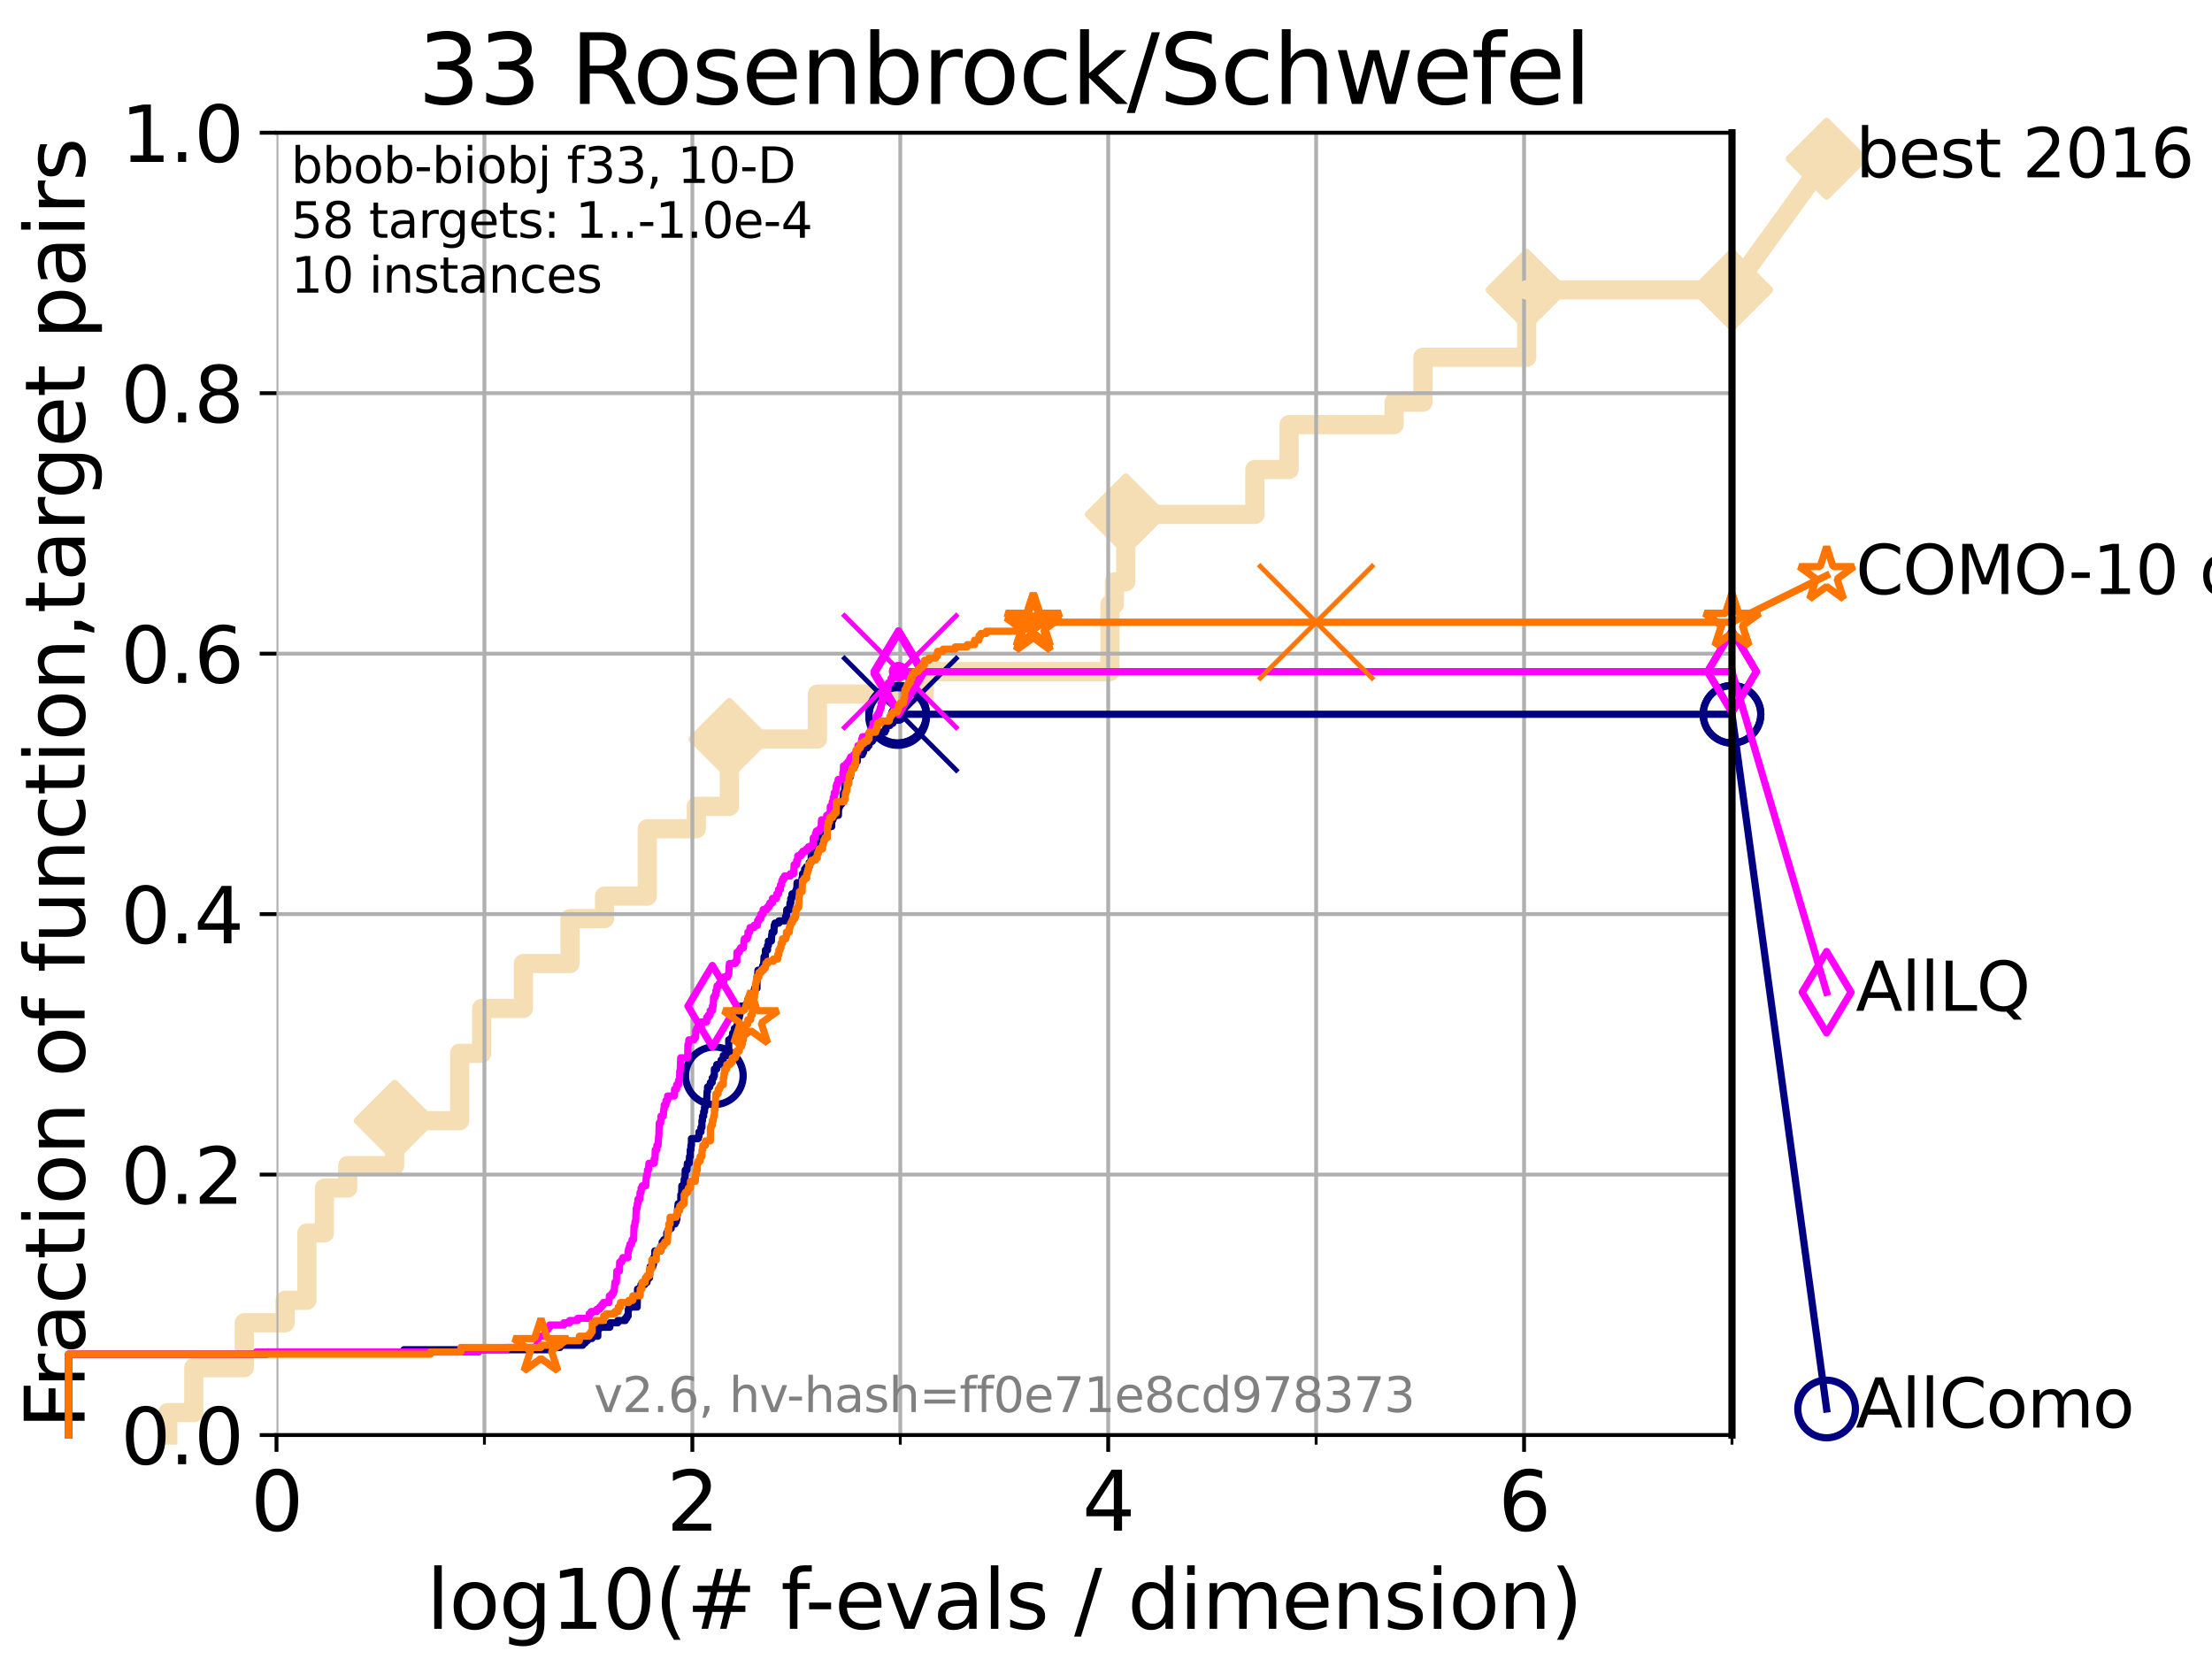 <?xml version="1.0" encoding="utf-8" standalone="no"?>
<!DOCTYPE svg PUBLIC "-//W3C//DTD SVG 1.1//EN"
  "http://www.w3.org/Graphics/SVG/1.1/DTD/svg11.dtd">
<svg xmlns:xlink="http://www.w3.org/1999/xlink" width="460.8pt" height="345.6pt" viewBox="0 0 460.8 345.6" xmlns="http://www.w3.org/2000/svg" version="1.1">
 <defs>
  <style type="text/css">*{stroke-linejoin: round; stroke-linecap: butt}</style>
 </defs>
 <g id="figure_1">
  <g id="patch_1">
   <path d="M 0 345.6 
L 460.8 345.6 
L 460.8 0 
L 0 0 
z
" style="fill: #ffffff"/>
  </g>
  <g id="axes_1">
   <g id="patch_2">
    <path d="M 57.6 298.944 
L 360.806 298.944 
L 360.806 27.648 
L 57.6 27.648 
z
" style="fill: #ffffff"/>
   </g>
   <g id="line2d_1">
    <path d="M 34.951 298.944 
L 34.951 294.266 
L 40.363 294.266 
L 40.363 284.911 
L 50.89 284.911 
L 50.89 275.556 
L 59.393 275.556 
L 59.393 270.879 
L 63.93 270.879 
L 63.93 256.846 
L 67.582 256.846 
L 67.582 247.491 
L 72.432 247.491 
L 72.432 242.814 
L 82.212 242.814 
L 82.212 233.459 
L 95.753 233.459 
L 95.753 219.426 
L 100.342 219.426 
L 100.342 210.071 
L 109.038 210.071 
L 109.038 200.716 
L 118.745 200.716 
L 118.745 191.361 
L 125.929 191.361 
L 125.929 186.684 
L 134.839 186.684 
L 134.839 172.651 
L 145.058 172.651 
L 145.058 167.974 
L 151.945 167.974 
L 151.945 153.941 
L 170.281 153.941 
L 170.281 144.586 
L 192.545 144.586 
L 192.545 139.908 
L 231.217 139.908 
L 231.217 125.876 
L 232.157 125.876 
L 232.157 121.198 
L 234.511 121.198 
L 234.511 107.166 
L 261.414 107.166 
L 261.414 97.811 
L 268.54 97.811 
L 268.54 88.456 
L 290.417 88.456 
L 290.417 83.778 
L 296.428 83.778 
L 296.428 74.423 
L 318.04 74.423 
L 318.04 60.391 
L 360.806 60.391 
" style="fill: none; stroke: #f5deb3; stroke-width: 4; stroke-linecap: square"/>
   </g>
   <g id="line2d_2">
    <defs>
     <path id="m09328d17fd" d="M -0 7.778 
L 7.778 0 
L 0 -7.778 
L -7.778 -0 
z
" style="stroke: #f5deb3; stroke-width: 1.5; stroke-linejoin: miter"/>
    </defs>
    <g>
     <use xlink:href="#m09328d17fd" x="82.212" y="233.459" style="fill: #f5deb3; stroke: #f5deb3; stroke-width: 1.5; stroke-linejoin: miter"/>
     <use xlink:href="#m09328d17fd" x="151.945" y="153.941" style="fill: #f5deb3; stroke: #f5deb3; stroke-width: 1.5; stroke-linejoin: miter"/>
     <use xlink:href="#m09328d17fd" x="234.511" y="107.166" style="fill: #f5deb3; stroke: #f5deb3; stroke-width: 1.5; stroke-linejoin: miter"/>
     <use xlink:href="#m09328d17fd" x="318.04" y="60.391" style="fill: #f5deb3; stroke: #f5deb3; stroke-width: 1.5; stroke-linejoin: miter"/>
     <use xlink:href="#m09328d17fd" x="318.04" y="60.391" style="fill: #f5deb3; stroke: #f5deb3; stroke-width: 1.5; stroke-linejoin: miter"/>
     <use xlink:href="#m09328d17fd" x="360.806" y="60.391" style="fill: #f5deb3; stroke: #f5deb3; stroke-width: 1.5; stroke-linejoin: miter"/>
    </g>
   </g>
   <g id="line2d_3">
    <path style="fill: none; stroke: #f5deb3; stroke-width: 4; stroke-linecap: square"/>
    <g/>
   </g>
   <g id="line2d_4">
    <path d="M 360.806 60.391 
L 380.515 33.074 
" style="fill: none; stroke: #f5deb3; stroke-width: 4; stroke-linecap: square"/>
    <g>
     <use xlink:href="#m09328d17fd" x="360.806" y="60.391" style="fill: #f5deb3; stroke: #f5deb3; stroke-width: 1.5; stroke-linejoin: miter"/>
     <use xlink:href="#m09328d17fd" x="380.515" y="33.074" style="fill: #f5deb3; stroke: #f5deb3; stroke-width: 1.5; stroke-linejoin: miter"/>
    </g>
   </g>
   <g id="matplotlib.axis_1">
    <g id="xtick_1">
     <g id="line2d_5">
      <path d="M 57.6 298.944 
L 57.6 27.648 
" clip-path="url(#pa034e55de8)" style="fill: none; stroke: #b0b0b0; stroke-width: 0.8; stroke-linecap: square"/>
     </g>
     <g id="line2d_6">
      <defs>
       <path id="m7ee8f9d6d7" d="M 0 0 
L 0 3.5 
" style="stroke: #000000; stroke-width: 0.8"/>
      </defs>
      <g>
       <use xlink:href="#m7ee8f9d6d7" x="57.6" y="298.944" style="stroke: #000000; stroke-width: 0.8"/>
      </g>
     </g>
     <g id="text_1">
      <!-- 0 -->
      <g transform="translate(52.192 318.861) scale(0.17 -0.17)">
       <defs>
        <path id="DejaVuSans-30" d="M 2034 4250 
Q 1547 4250 1301 3770 
Q 1056 3291 1056 2328 
Q 1056 1369 1301 889 
Q 1547 409 2034 409 
Q 2525 409 2770 889 
Q 3016 1369 3016 2328 
Q 3016 3291 2770 3770 
Q 2525 4250 2034 4250 
z
M 2034 4750 
Q 2819 4750 3233 4129 
Q 3647 3509 3647 2328 
Q 3647 1150 3233 529 
Q 2819 -91 2034 -91 
Q 1250 -91 836 529 
Q 422 1150 422 2328 
Q 422 3509 836 4129 
Q 1250 4750 2034 4750 
z
" transform="scale(0.016)"/>
       </defs>
       <use xlink:href="#DejaVuSans-30"/>
      </g>
     </g>
    </g>
    <g id="xtick_2">
     <g id="line2d_7">
      <path d="M 144.23 298.944 
L 144.23 27.648 
" clip-path="url(#pa034e55de8)" style="fill: none; stroke: #b0b0b0; stroke-width: 0.8; stroke-linecap: square"/>
     </g>
     <g id="line2d_8">
      <g>
       <use xlink:href="#m7ee8f9d6d7" x="144.23" y="298.944" style="stroke: #000000; stroke-width: 0.8"/>
      </g>
     </g>
     <g id="text_2">
      <!-- 2 -->
      <g transform="translate(138.822 318.861) scale(0.17 -0.17)">
       <defs>
        <path id="DejaVuSans-32" d="M 1228 531 
L 3431 531 
L 3431 0 
L 469 0 
L 469 531 
Q 828 903 1448 1529 
Q 2069 2156 2228 2338 
Q 2531 2678 2651 2914 
Q 2772 3150 2772 3378 
Q 2772 3750 2511 3984 
Q 2250 4219 1831 4219 
Q 1534 4219 1204 4116 
Q 875 4013 500 3803 
L 500 4441 
Q 881 4594 1212 4672 
Q 1544 4750 1819 4750 
Q 2544 4750 2975 4387 
Q 3406 4025 3406 3419 
Q 3406 3131 3298 2873 
Q 3191 2616 2906 2266 
Q 2828 2175 2409 1742 
Q 1991 1309 1228 531 
z
" transform="scale(0.016)"/>
       </defs>
       <use xlink:href="#DejaVuSans-32"/>
      </g>
     </g>
    </g>
    <g id="xtick_3">
     <g id="line2d_9">
      <path d="M 230.861 298.944 
L 230.861 27.648 
" clip-path="url(#pa034e55de8)" style="fill: none; stroke: #b0b0b0; stroke-width: 0.8; stroke-linecap: square"/>
     </g>
     <g id="line2d_10">
      <g>
       <use xlink:href="#m7ee8f9d6d7" x="230.861" y="298.944" style="stroke: #000000; stroke-width: 0.8"/>
      </g>
     </g>
     <g id="text_3">
      <!-- 4 -->
      <g transform="translate(225.453 318.861) scale(0.17 -0.17)">
       <defs>
        <path id="DejaVuSans-34" d="M 2419 4116 
L 825 1625 
L 2419 1625 
L 2419 4116 
z
M 2253 4666 
L 3047 4666 
L 3047 1625 
L 3713 1625 
L 3713 1100 
L 3047 1100 
L 3047 0 
L 2419 0 
L 2419 1100 
L 313 1100 
L 313 1709 
L 2253 4666 
z
" transform="scale(0.016)"/>
       </defs>
       <use xlink:href="#DejaVuSans-34"/>
      </g>
     </g>
    </g>
    <g id="xtick_4">
     <g id="line2d_11">
      <path d="M 317.491 298.944 
L 317.491 27.648 
" clip-path="url(#pa034e55de8)" style="fill: none; stroke: #b0b0b0; stroke-width: 0.8; stroke-linecap: square"/>
     </g>
     <g id="line2d_12">
      <g>
       <use xlink:href="#m7ee8f9d6d7" x="317.491" y="298.944" style="stroke: #000000; stroke-width: 0.8"/>
      </g>
     </g>
     <g id="text_4">
      <!-- 6 -->
      <g transform="translate(312.083 318.861) scale(0.17 -0.17)">
       <defs>
        <path id="DejaVuSans-36" d="M 2113 2584 
Q 1688 2584 1439 2293 
Q 1191 2003 1191 1497 
Q 1191 994 1439 701 
Q 1688 409 2113 409 
Q 2538 409 2786 701 
Q 3034 994 3034 1497 
Q 3034 2003 2786 2293 
Q 2538 2584 2113 2584 
z
M 3366 4563 
L 3366 3988 
Q 3128 4100 2886 4159 
Q 2644 4219 2406 4219 
Q 1781 4219 1451 3797 
Q 1122 3375 1075 2522 
Q 1259 2794 1537 2939 
Q 1816 3084 2150 3084 
Q 2853 3084 3261 2657 
Q 3669 2231 3669 1497 
Q 3669 778 3244 343 
Q 2819 -91 2113 -91 
Q 1303 -91 875 529 
Q 447 1150 447 2328 
Q 447 3434 972 4092 
Q 1497 4750 2381 4750 
Q 2619 4750 2861 4703 
Q 3103 4656 3366 4563 
z
" transform="scale(0.016)"/>
       </defs>
       <use xlink:href="#DejaVuSans-36"/>
      </g>
     </g>
    </g>
    <g id="xtick_5">
     <g id="line2d_13">
      <path d="M 100.915 298.944 
L 100.915 27.648 
" clip-path="url(#pa034e55de8)" style="fill: none; stroke: #b0b0b0; stroke-width: 0.8; stroke-linecap: square"/>
     </g>
     <g id="line2d_14">
      <defs>
       <path id="m80c1e8da67" d="M 0 0 
L 0 2 
" style="stroke: #000000; stroke-width: 0.6"/>
      </defs>
      <g>
       <use xlink:href="#m80c1e8da67" x="100.915" y="298.944" style="stroke: #000000; stroke-width: 0.6"/>
      </g>
     </g>
    </g>
    <g id="xtick_6">
     <g id="line2d_15">
      <path d="M 187.546 298.944 
L 187.546 27.648 
" clip-path="url(#pa034e55de8)" style="fill: none; stroke: #b0b0b0; stroke-width: 0.8; stroke-linecap: square"/>
     </g>
     <g id="line2d_16">
      <g>
       <use xlink:href="#m80c1e8da67" x="187.546" y="298.944" style="stroke: #000000; stroke-width: 0.6"/>
      </g>
     </g>
    </g>
    <g id="xtick_7">
     <g id="line2d_17">
      <path d="M 274.176 298.944 
L 274.176 27.648 
" clip-path="url(#pa034e55de8)" style="fill: none; stroke: #b0b0b0; stroke-width: 0.8; stroke-linecap: square"/>
     </g>
     <g id="line2d_18">
      <g>
       <use xlink:href="#m80c1e8da67" x="274.176" y="298.944" style="stroke: #000000; stroke-width: 0.6"/>
      </g>
     </g>
    </g>
    <g id="xtick_8">
     <g id="line2d_19">
      <path d="M 360.806 298.944 
L 360.806 27.648 
" clip-path="url(#pa034e55de8)" style="fill: none; stroke: #b0b0b0; stroke-width: 0.8; stroke-linecap: square"/>
     </g>
     <g id="line2d_20">
      <g>
       <use xlink:href="#m80c1e8da67" x="360.806" y="298.944" style="stroke: #000000; stroke-width: 0.6"/>
      </g>
     </g>
    </g>
    <g id="text_5">
     <!-- log10(# f-evals / dimension) -->
     <g transform="translate(88.823 339.314) scale(0.17 -0.17)">
      <defs>
       <path id="DejaVuSans-6c" d="M 603 4863 
L 1178 4863 
L 1178 0 
L 603 0 
L 603 4863 
z
" transform="scale(0.016)"/>
       <path id="DejaVuSans-6f" d="M 1959 3097 
Q 1497 3097 1228 2736 
Q 959 2375 959 1747 
Q 959 1119 1226 758 
Q 1494 397 1959 397 
Q 2419 397 2687 759 
Q 2956 1122 2956 1747 
Q 2956 2369 2687 2733 
Q 2419 3097 1959 3097 
z
M 1959 3584 
Q 2709 3584 3137 3096 
Q 3566 2609 3566 1747 
Q 3566 888 3137 398 
Q 2709 -91 1959 -91 
Q 1206 -91 779 398 
Q 353 888 353 1747 
Q 353 2609 779 3096 
Q 1206 3584 1959 3584 
z
" transform="scale(0.016)"/>
       <path id="DejaVuSans-67" d="M 2906 1791 
Q 2906 2416 2648 2759 
Q 2391 3103 1925 3103 
Q 1463 3103 1205 2759 
Q 947 2416 947 1791 
Q 947 1169 1205 825 
Q 1463 481 1925 481 
Q 2391 481 2648 825 
Q 2906 1169 2906 1791 
z
M 3481 434 
Q 3481 -459 3084 -895 
Q 2688 -1331 1869 -1331 
Q 1566 -1331 1297 -1286 
Q 1028 -1241 775 -1147 
L 775 -588 
Q 1028 -725 1275 -790 
Q 1522 -856 1778 -856 
Q 2344 -856 2625 -561 
Q 2906 -266 2906 331 
L 2906 616 
Q 2728 306 2450 153 
Q 2172 0 1784 0 
Q 1141 0 747 490 
Q 353 981 353 1791 
Q 353 2603 747 3093 
Q 1141 3584 1784 3584 
Q 2172 3584 2450 3431 
Q 2728 3278 2906 2969 
L 2906 3500 
L 3481 3500 
L 3481 434 
z
" transform="scale(0.016)"/>
       <path id="DejaVuSans-31" d="M 794 531 
L 1825 531 
L 1825 4091 
L 703 3866 
L 703 4441 
L 1819 4666 
L 2450 4666 
L 2450 531 
L 3481 531 
L 3481 0 
L 794 0 
L 794 531 
z
" transform="scale(0.016)"/>
       <path id="DejaVuSans-28" d="M 1984 4856 
Q 1566 4138 1362 3434 
Q 1159 2731 1159 2009 
Q 1159 1288 1364 580 
Q 1569 -128 1984 -844 
L 1484 -844 
Q 1016 -109 783 600 
Q 550 1309 550 2009 
Q 550 2706 781 3412 
Q 1013 4119 1484 4856 
L 1984 4856 
z
" transform="scale(0.016)"/>
       <path id="DejaVuSans-23" d="M 3272 2816 
L 2363 2816 
L 2100 1772 
L 3016 1772 
L 3272 2816 
z
M 2803 4594 
L 2478 3297 
L 3391 3297 
L 3719 4594 
L 4219 4594 
L 3897 3297 
L 4872 3297 
L 4872 2816 
L 3775 2816 
L 3519 1772 
L 4513 1772 
L 4513 1294 
L 3397 1294 
L 3072 0 
L 2572 0 
L 2894 1294 
L 1978 1294 
L 1656 0 
L 1153 0 
L 1478 1294 
L 494 1294 
L 494 1772 
L 1594 1772 
L 1856 2816 
L 850 2816 
L 850 3297 
L 1978 3297 
L 2297 4594 
L 2803 4594 
z
" transform="scale(0.016)"/>
       <path id="DejaVuSans-20" transform="scale(0.016)"/>
       <path id="DejaVuSans-66" d="M 2375 4863 
L 2375 4384 
L 1825 4384 
Q 1516 4384 1395 4259 
Q 1275 4134 1275 3809 
L 1275 3500 
L 2222 3500 
L 2222 3053 
L 1275 3053 
L 1275 0 
L 697 0 
L 697 3053 
L 147 3053 
L 147 3500 
L 697 3500 
L 697 3744 
Q 697 4328 969 4595 
Q 1241 4863 1831 4863 
L 2375 4863 
z
" transform="scale(0.016)"/>
       <path id="DejaVuSans-2d" d="M 313 2009 
L 1997 2009 
L 1997 1497 
L 313 1497 
L 313 2009 
z
" transform="scale(0.016)"/>
       <path id="DejaVuSans-65" d="M 3597 1894 
L 3597 1613 
L 953 1613 
Q 991 1019 1311 708 
Q 1631 397 2203 397 
Q 2534 397 2845 478 
Q 3156 559 3463 722 
L 3463 178 
Q 3153 47 2828 -22 
Q 2503 -91 2169 -91 
Q 1331 -91 842 396 
Q 353 884 353 1716 
Q 353 2575 817 3079 
Q 1281 3584 2069 3584 
Q 2775 3584 3186 3129 
Q 3597 2675 3597 1894 
z
M 3022 2063 
Q 3016 2534 2758 2815 
Q 2500 3097 2075 3097 
Q 1594 3097 1305 2825 
Q 1016 2553 972 2059 
L 3022 2063 
z
" transform="scale(0.016)"/>
       <path id="DejaVuSans-76" d="M 191 3500 
L 800 3500 
L 1894 563 
L 2988 3500 
L 3597 3500 
L 2284 0 
L 1503 0 
L 191 3500 
z
" transform="scale(0.016)"/>
       <path id="DejaVuSans-61" d="M 2194 1759 
Q 1497 1759 1228 1600 
Q 959 1441 959 1056 
Q 959 750 1161 570 
Q 1363 391 1709 391 
Q 2188 391 2477 730 
Q 2766 1069 2766 1631 
L 2766 1759 
L 2194 1759 
z
M 3341 1997 
L 3341 0 
L 2766 0 
L 2766 531 
Q 2569 213 2275 61 
Q 1981 -91 1556 -91 
Q 1019 -91 701 211 
Q 384 513 384 1019 
Q 384 1609 779 1909 
Q 1175 2209 1959 2209 
L 2766 2209 
L 2766 2266 
Q 2766 2663 2505 2880 
Q 2244 3097 1772 3097 
Q 1472 3097 1187 3025 
Q 903 2953 641 2809 
L 641 3341 
Q 956 3463 1253 3523 
Q 1550 3584 1831 3584 
Q 2591 3584 2966 3190 
Q 3341 2797 3341 1997 
z
" transform="scale(0.016)"/>
       <path id="DejaVuSans-73" d="M 2834 3397 
L 2834 2853 
Q 2591 2978 2328 3040 
Q 2066 3103 1784 3103 
Q 1356 3103 1142 2972 
Q 928 2841 928 2578 
Q 928 2378 1081 2264 
Q 1234 2150 1697 2047 
L 1894 2003 
Q 2506 1872 2764 1633 
Q 3022 1394 3022 966 
Q 3022 478 2636 193 
Q 2250 -91 1575 -91 
Q 1294 -91 989 -36 
Q 684 19 347 128 
L 347 722 
Q 666 556 975 473 
Q 1284 391 1588 391 
Q 1994 391 2212 530 
Q 2431 669 2431 922 
Q 2431 1156 2273 1281 
Q 2116 1406 1581 1522 
L 1381 1569 
Q 847 1681 609 1914 
Q 372 2147 372 2553 
Q 372 3047 722 3315 
Q 1072 3584 1716 3584 
Q 2034 3584 2315 3537 
Q 2597 3491 2834 3397 
z
" transform="scale(0.016)"/>
       <path id="DejaVuSans-2f" d="M 1625 4666 
L 2156 4666 
L 531 -594 
L 0 -594 
L 1625 4666 
z
" transform="scale(0.016)"/>
       <path id="DejaVuSans-64" d="M 2906 2969 
L 2906 4863 
L 3481 4863 
L 3481 0 
L 2906 0 
L 2906 525 
Q 2725 213 2448 61 
Q 2172 -91 1784 -91 
Q 1150 -91 751 415 
Q 353 922 353 1747 
Q 353 2572 751 3078 
Q 1150 3584 1784 3584 
Q 2172 3584 2448 3432 
Q 2725 3281 2906 2969 
z
M 947 1747 
Q 947 1113 1208 752 
Q 1469 391 1925 391 
Q 2381 391 2643 752 
Q 2906 1113 2906 1747 
Q 2906 2381 2643 2742 
Q 2381 3103 1925 3103 
Q 1469 3103 1208 2742 
Q 947 2381 947 1747 
z
" transform="scale(0.016)"/>
       <path id="DejaVuSans-69" d="M 603 3500 
L 1178 3500 
L 1178 0 
L 603 0 
L 603 3500 
z
M 603 4863 
L 1178 4863 
L 1178 4134 
L 603 4134 
L 603 4863 
z
" transform="scale(0.016)"/>
       <path id="DejaVuSans-6d" d="M 3328 2828 
Q 3544 3216 3844 3400 
Q 4144 3584 4550 3584 
Q 5097 3584 5394 3201 
Q 5691 2819 5691 2113 
L 5691 0 
L 5113 0 
L 5113 2094 
Q 5113 2597 4934 2840 
Q 4756 3084 4391 3084 
Q 3944 3084 3684 2787 
Q 3425 2491 3425 1978 
L 3425 0 
L 2847 0 
L 2847 2094 
Q 2847 2600 2669 2842 
Q 2491 3084 2119 3084 
Q 1678 3084 1418 2786 
Q 1159 2488 1159 1978 
L 1159 0 
L 581 0 
L 581 3500 
L 1159 3500 
L 1159 2956 
Q 1356 3278 1631 3431 
Q 1906 3584 2284 3584 
Q 2666 3584 2933 3390 
Q 3200 3197 3328 2828 
z
" transform="scale(0.016)"/>
       <path id="DejaVuSans-6e" d="M 3513 2113 
L 3513 0 
L 2938 0 
L 2938 2094 
Q 2938 2591 2744 2837 
Q 2550 3084 2163 3084 
Q 1697 3084 1428 2787 
Q 1159 2491 1159 1978 
L 1159 0 
L 581 0 
L 581 3500 
L 1159 3500 
L 1159 2956 
Q 1366 3272 1645 3428 
Q 1925 3584 2291 3584 
Q 2894 3584 3203 3211 
Q 3513 2838 3513 2113 
z
" transform="scale(0.016)"/>
       <path id="DejaVuSans-29" d="M 513 4856 
L 1013 4856 
Q 1481 4119 1714 3412 
Q 1947 2706 1947 2009 
Q 1947 1309 1714 600 
Q 1481 -109 1013 -844 
L 513 -844 
Q 928 -128 1133 580 
Q 1338 1288 1338 2009 
Q 1338 2731 1133 3434 
Q 928 4138 513 4856 
z
" transform="scale(0.016)"/>
      </defs>
      <use xlink:href="#DejaVuSans-6c"/>
      <use xlink:href="#DejaVuSans-6f" x="27.783"/>
      <use xlink:href="#DejaVuSans-67" x="88.965"/>
      <use xlink:href="#DejaVuSans-31" x="152.441"/>
      <use xlink:href="#DejaVuSans-30" x="216.064"/>
      <use xlink:href="#DejaVuSans-28" x="279.688"/>
      <use xlink:href="#DejaVuSans-23" x="318.701"/>
      <use xlink:href="#DejaVuSans-20" x="402.49"/>
      <use xlink:href="#DejaVuSans-66" x="434.277"/>
      <use xlink:href="#DejaVuSans-2d" x="463.982"/>
      <use xlink:href="#DejaVuSans-65" x="500.066"/>
      <use xlink:href="#DejaVuSans-76" x="561.59"/>
      <use xlink:href="#DejaVuSans-61" x="620.77"/>
      <use xlink:href="#DejaVuSans-6c" x="682.049"/>
      <use xlink:href="#DejaVuSans-73" x="709.832"/>
      <use xlink:href="#DejaVuSans-20" x="761.932"/>
      <use xlink:href="#DejaVuSans-2f" x="793.719"/>
      <use xlink:href="#DejaVuSans-20" x="827.41"/>
      <use xlink:href="#DejaVuSans-64" x="859.197"/>
      <use xlink:href="#DejaVuSans-69" x="922.674"/>
      <use xlink:href="#DejaVuSans-6d" x="950.457"/>
      <use xlink:href="#DejaVuSans-65" x="1047.869"/>
      <use xlink:href="#DejaVuSans-6e" x="1109.393"/>
      <use xlink:href="#DejaVuSans-73" x="1172.771"/>
      <use xlink:href="#DejaVuSans-69" x="1224.871"/>
      <use xlink:href="#DejaVuSans-6f" x="1252.654"/>
      <use xlink:href="#DejaVuSans-6e" x="1313.836"/>
      <use xlink:href="#DejaVuSans-29" x="1377.215"/>
     </g>
    </g>
   </g>
   <g id="matplotlib.axis_2">
    <g id="ytick_1">
     <g id="line2d_21">
      <path d="M 57.6 298.944 
L 360.806 298.944 
" clip-path="url(#pa034e55de8)" style="fill: none; stroke: #b0b0b0; stroke-width: 0.8; stroke-linecap: square"/>
     </g>
     <g id="line2d_22">
      <defs>
       <path id="me4d89d40be" d="M 0 0 
L -3.5 0 
" style="stroke: #000000; stroke-width: 0.8"/>
      </defs>
      <g>
       <use xlink:href="#me4d89d40be" x="57.6" y="298.944" style="stroke: #000000; stroke-width: 0.8"/>
      </g>
     </g>
     <g id="text_6">
      <!-- 0.0 -->
      <g transform="translate(25.155 305.023) scale(0.16 -0.16)">
       <defs>
        <path id="DejaVuSans-2e" d="M 684 794 
L 1344 794 
L 1344 0 
L 684 0 
L 684 794 
z
" transform="scale(0.016)"/>
       </defs>
       <use xlink:href="#DejaVuSans-30"/>
       <use xlink:href="#DejaVuSans-2e" x="63.623"/>
       <use xlink:href="#DejaVuSans-30" x="95.41"/>
      </g>
     </g>
    </g>
    <g id="ytick_2">
     <g id="line2d_23">
      <path d="M 57.6 244.685 
L 360.806 244.685 
" clip-path="url(#pa034e55de8)" style="fill: none; stroke: #b0b0b0; stroke-width: 0.8; stroke-linecap: square"/>
     </g>
     <g id="line2d_24">
      <g>
       <use xlink:href="#me4d89d40be" x="57.6" y="244.685" style="stroke: #000000; stroke-width: 0.8"/>
      </g>
     </g>
     <g id="text_7">
      <!-- 0.2 -->
      <g transform="translate(25.155 250.764) scale(0.16 -0.16)">
       <use xlink:href="#DejaVuSans-30"/>
       <use xlink:href="#DejaVuSans-2e" x="63.623"/>
       <use xlink:href="#DejaVuSans-32" x="95.41"/>
      </g>
     </g>
    </g>
    <g id="ytick_3">
     <g id="line2d_25">
      <path d="M 57.6 190.426 
L 360.806 190.426 
" clip-path="url(#pa034e55de8)" style="fill: none; stroke: #b0b0b0; stroke-width: 0.8; stroke-linecap: square"/>
     </g>
     <g id="line2d_26">
      <g>
       <use xlink:href="#me4d89d40be" x="57.6" y="190.426" style="stroke: #000000; stroke-width: 0.8"/>
      </g>
     </g>
     <g id="text_8">
      <!-- 0.4 -->
      <g transform="translate(25.155 196.504) scale(0.16 -0.16)">
       <use xlink:href="#DejaVuSans-30"/>
       <use xlink:href="#DejaVuSans-2e" x="63.623"/>
       <use xlink:href="#DejaVuSans-34" x="95.41"/>
      </g>
     </g>
    </g>
    <g id="ytick_4">
     <g id="line2d_27">
      <path d="M 57.6 136.166 
L 360.806 136.166 
" clip-path="url(#pa034e55de8)" style="fill: none; stroke: #b0b0b0; stroke-width: 0.8; stroke-linecap: square"/>
     </g>
     <g id="line2d_28">
      <g>
       <use xlink:href="#me4d89d40be" x="57.6" y="136.166" style="stroke: #000000; stroke-width: 0.8"/>
      </g>
     </g>
     <g id="text_9">
      <!-- 0.6 -->
      <g transform="translate(25.155 142.245) scale(0.16 -0.16)">
       <use xlink:href="#DejaVuSans-30"/>
       <use xlink:href="#DejaVuSans-2e" x="63.623"/>
       <use xlink:href="#DejaVuSans-36" x="95.41"/>
      </g>
     </g>
    </g>
    <g id="ytick_5">
     <g id="line2d_29">
      <path d="M 57.6 81.907 
L 360.806 81.907 
" clip-path="url(#pa034e55de8)" style="fill: none; stroke: #b0b0b0; stroke-width: 0.8; stroke-linecap: square"/>
     </g>
     <g id="line2d_30">
      <g>
       <use xlink:href="#me4d89d40be" x="57.6" y="81.907" style="stroke: #000000; stroke-width: 0.8"/>
      </g>
     </g>
     <g id="text_10">
      <!-- 0.8 -->
      <g transform="translate(25.155 87.986) scale(0.16 -0.16)">
       <defs>
        <path id="DejaVuSans-38" d="M 2034 2216 
Q 1584 2216 1326 1975 
Q 1069 1734 1069 1313 
Q 1069 891 1326 650 
Q 1584 409 2034 409 
Q 2484 409 2743 651 
Q 3003 894 3003 1313 
Q 3003 1734 2745 1975 
Q 2488 2216 2034 2216 
z
M 1403 2484 
Q 997 2584 770 2862 
Q 544 3141 544 3541 
Q 544 4100 942 4425 
Q 1341 4750 2034 4750 
Q 2731 4750 3128 4425 
Q 3525 4100 3525 3541 
Q 3525 3141 3298 2862 
Q 3072 2584 2669 2484 
Q 3125 2378 3379 2068 
Q 3634 1759 3634 1313 
Q 3634 634 3220 271 
Q 2806 -91 2034 -91 
Q 1263 -91 848 271 
Q 434 634 434 1313 
Q 434 1759 690 2068 
Q 947 2378 1403 2484 
z
M 1172 3481 
Q 1172 3119 1398 2916 
Q 1625 2713 2034 2713 
Q 2441 2713 2670 2916 
Q 2900 3119 2900 3481 
Q 2900 3844 2670 4047 
Q 2441 4250 2034 4250 
Q 1625 4250 1398 4047 
Q 1172 3844 1172 3481 
z
" transform="scale(0.016)"/>
       </defs>
       <use xlink:href="#DejaVuSans-30"/>
       <use xlink:href="#DejaVuSans-2e" x="63.623"/>
       <use xlink:href="#DejaVuSans-38" x="95.41"/>
      </g>
     </g>
    </g>
    <g id="ytick_6">
     <g id="line2d_31">
      <path d="M 57.6 27.648 
L 360.806 27.648 
" clip-path="url(#pa034e55de8)" style="fill: none; stroke: #b0b0b0; stroke-width: 0.8; stroke-linecap: square"/>
     </g>
     <g id="line2d_32">
      <g>
       <use xlink:href="#me4d89d40be" x="57.6" y="27.648" style="stroke: #000000; stroke-width: 0.8"/>
      </g>
     </g>
     <g id="text_11">
      <!-- 1.0 -->
      <g transform="translate(25.155 33.727) scale(0.16 -0.16)">
       <use xlink:href="#DejaVuSans-31"/>
       <use xlink:href="#DejaVuSans-2e" x="63.623"/>
       <use xlink:href="#DejaVuSans-30" x="95.41"/>
      </g>
     </g>
    </g>
    <g id="text_12">
     <!-- Fraction of function,target pairs -->
     <g transform="translate(17.62 297.681) rotate(-90) scale(0.17 -0.17)">
      <defs>
       <path id="DejaVuSans-46" d="M 628 4666 
L 3309 4666 
L 3309 4134 
L 1259 4134 
L 1259 2759 
L 3109 2759 
L 3109 2228 
L 1259 2228 
L 1259 0 
L 628 0 
L 628 4666 
z
" transform="scale(0.016)"/>
       <path id="DejaVuSans-72" d="M 2631 2963 
Q 2534 3019 2420 3045 
Q 2306 3072 2169 3072 
Q 1681 3072 1420 2755 
Q 1159 2438 1159 1844 
L 1159 0 
L 581 0 
L 581 3500 
L 1159 3500 
L 1159 2956 
Q 1341 3275 1631 3429 
Q 1922 3584 2338 3584 
Q 2397 3584 2469 3576 
Q 2541 3569 2628 3553 
L 2631 2963 
z
" transform="scale(0.016)"/>
       <path id="DejaVuSans-63" d="M 3122 3366 
L 3122 2828 
Q 2878 2963 2633 3030 
Q 2388 3097 2138 3097 
Q 1578 3097 1268 2742 
Q 959 2388 959 1747 
Q 959 1106 1268 751 
Q 1578 397 2138 397 
Q 2388 397 2633 464 
Q 2878 531 3122 666 
L 3122 134 
Q 2881 22 2623 -34 
Q 2366 -91 2075 -91 
Q 1284 -91 818 406 
Q 353 903 353 1747 
Q 353 2603 823 3093 
Q 1294 3584 2113 3584 
Q 2378 3584 2631 3529 
Q 2884 3475 3122 3366 
z
" transform="scale(0.016)"/>
       <path id="DejaVuSans-74" d="M 1172 4494 
L 1172 3500 
L 2356 3500 
L 2356 3053 
L 1172 3053 
L 1172 1153 
Q 1172 725 1289 603 
Q 1406 481 1766 481 
L 2356 481 
L 2356 0 
L 1766 0 
Q 1100 0 847 248 
Q 594 497 594 1153 
L 594 3053 
L 172 3053 
L 172 3500 
L 594 3500 
L 594 4494 
L 1172 4494 
z
" transform="scale(0.016)"/>
       <path id="DejaVuSans-75" d="M 544 1381 
L 544 3500 
L 1119 3500 
L 1119 1403 
Q 1119 906 1312 657 
Q 1506 409 1894 409 
Q 2359 409 2629 706 
Q 2900 1003 2900 1516 
L 2900 3500 
L 3475 3500 
L 3475 0 
L 2900 0 
L 2900 538 
Q 2691 219 2414 64 
Q 2138 -91 1772 -91 
Q 1169 -91 856 284 
Q 544 659 544 1381 
z
M 1991 3584 
L 1991 3584 
z
" transform="scale(0.016)"/>
       <path id="DejaVuSans-2c" d="M 750 794 
L 1409 794 
L 1409 256 
L 897 -744 
L 494 -744 
L 750 256 
L 750 794 
z
" transform="scale(0.016)"/>
       <path id="DejaVuSans-70" d="M 1159 525 
L 1159 -1331 
L 581 -1331 
L 581 3500 
L 1159 3500 
L 1159 2969 
Q 1341 3281 1617 3432 
Q 1894 3584 2278 3584 
Q 2916 3584 3314 3078 
Q 3713 2572 3713 1747 
Q 3713 922 3314 415 
Q 2916 -91 2278 -91 
Q 1894 -91 1617 61 
Q 1341 213 1159 525 
z
M 3116 1747 
Q 3116 2381 2855 2742 
Q 2594 3103 2138 3103 
Q 1681 3103 1420 2742 
Q 1159 2381 1159 1747 
Q 1159 1113 1420 752 
Q 1681 391 2138 391 
Q 2594 391 2855 752 
Q 3116 1113 3116 1747 
z
" transform="scale(0.016)"/>
      </defs>
      <use xlink:href="#DejaVuSans-46"/>
      <use xlink:href="#DejaVuSans-72" x="50.27"/>
      <use xlink:href="#DejaVuSans-61" x="91.383"/>
      <use xlink:href="#DejaVuSans-63" x="152.662"/>
      <use xlink:href="#DejaVuSans-74" x="207.643"/>
      <use xlink:href="#DejaVuSans-69" x="246.852"/>
      <use xlink:href="#DejaVuSans-6f" x="274.635"/>
      <use xlink:href="#DejaVuSans-6e" x="335.816"/>
      <use xlink:href="#DejaVuSans-20" x="399.195"/>
      <use xlink:href="#DejaVuSans-6f" x="430.982"/>
      <use xlink:href="#DejaVuSans-66" x="492.164"/>
      <use xlink:href="#DejaVuSans-20" x="527.369"/>
      <use xlink:href="#DejaVuSans-66" x="559.156"/>
      <use xlink:href="#DejaVuSans-75" x="594.361"/>
      <use xlink:href="#DejaVuSans-6e" x="657.74"/>
      <use xlink:href="#DejaVuSans-63" x="721.119"/>
      <use xlink:href="#DejaVuSans-74" x="776.1"/>
      <use xlink:href="#DejaVuSans-69" x="815.309"/>
      <use xlink:href="#DejaVuSans-6f" x="843.092"/>
      <use xlink:href="#DejaVuSans-6e" x="904.273"/>
      <use xlink:href="#DejaVuSans-2c" x="967.652"/>
      <use xlink:href="#DejaVuSans-74" x="999.439"/>
      <use xlink:href="#DejaVuSans-61" x="1038.648"/>
      <use xlink:href="#DejaVuSans-72" x="1099.928"/>
      <use xlink:href="#DejaVuSans-67" x="1139.291"/>
      <use xlink:href="#DejaVuSans-65" x="1202.768"/>
      <use xlink:href="#DejaVuSans-74" x="1264.291"/>
      <use xlink:href="#DejaVuSans-20" x="1303.5"/>
      <use xlink:href="#DejaVuSans-70" x="1335.287"/>
      <use xlink:href="#DejaVuSans-61" x="1398.764"/>
      <use xlink:href="#DejaVuSans-69" x="1460.043"/>
      <use xlink:href="#DejaVuSans-72" x="1487.826"/>
      <use xlink:href="#DejaVuSans-73" x="1528.939"/>
     </g>
    </g>
   </g>
   <g id="line2d_33">
    <defs>
     <path id="m5a9f5c0b6e" d="M 0 1.5 
C 0.398 1.5 0.779 1.342 1.061 1.061 
C 1.342 0.779 1.5 0.398 1.5 0 
C 1.5 -0.398 1.342 -0.779 1.061 -1.061 
C 0.779 -1.342 0.398 -1.5 0 -1.5 
C -0.398 -1.5 -0.779 -1.342 -1.061 -1.061 
C -1.342 -0.779 -1.5 -0.398 -1.5 0 
C -1.5 0.398 -1.342 0.779 -1.061 1.061 
C -0.779 1.342 -0.398 1.5 0 1.5 
z
" style="stroke: #f5deb3"/>
    </defs>
    <g>
     <use xlink:href="#m5a9f5c0b6e" x="318.04" y="60.391" style="fill: #f5deb3; stroke: #f5deb3"/>
     <use xlink:href="#m5a9f5c0b6e" x="318.04" y="60.391" style="fill: #f5deb3; stroke: #f5deb3"/>
    </g>
   </g>
   <g id="line2d_34">
    <defs>
     <path id="m36c973aa07" d="M 0 1.5 
C 0.398 1.5 0.779 1.342 1.061 1.061 
C 1.342 0.779 1.5 0.398 1.5 0 
C 1.5 -0.398 1.342 -0.779 1.061 -1.061 
C 0.779 -1.342 0.398 -1.5 0 -1.5 
C -0.398 -1.5 -0.779 -1.342 -1.061 -1.061 
C -1.342 -0.779 -1.5 -0.398 -1.5 0 
C -1.5 0.398 -1.342 0.779 -1.061 1.061 
C -0.779 1.342 -0.398 1.5 0 1.5 
z
" style="stroke: #000080"/>
    </defs>
    <g>
     <use xlink:href="#m36c973aa07" x="186.998" y="148.796" style="fill: #000080; stroke: #000080"/>
     <use xlink:href="#m36c973aa07" x="186.998" y="148.796" style="fill: #000080; stroke: #000080"/>
    </g>
   </g>
   <g id="line2d_35">
    <path d="M 14.285 298.944 
L 14.285 282.105 
L 55.618 282.105 
L 55.618 281.637 
L 84.143 281.637 
L 84.143 281.169 
L 114.692 281.169 
L 114.692 280.702 
L 116.665 280.702 
L 116.665 280.234 
L 121.393 280.234 
L 121.393 279.766 
L 121.893 279.766 
L 121.893 279.298 
L 122.38 279.298 
L 122.38 278.831 
L 123.318 278.831 
L 123.318 278.363 
L 124.535 278.363 
L 124.535 276.96 
L 124.748 276.96 
L 124.748 276.492 
L 127.041 276.492 
L 127.087 275.556 
L 128.701 275.556 
L 128.701 275.089 
L 130.266 275.089 
L 130.266 274.621 
L 130.579 274.621 
L 130.579 274.153 
L 130.85 274.153 
L 130.888 272.75 
L 131.04 272.75 
L 131.04 272.282 
L 132.743 272.282 
L 132.812 268.54 
L 133.424 268.54 
L 133.524 267.605 
L 134.305 267.605 
L 134.305 267.137 
L 134.777 267.137 
L 134.777 266.669 
L 134.901 266.669 
L 134.901 266.201 
L 135.298 266.201 
L 135.389 264.33 
L 135.449 264.33 
L 135.449 263.863 
L 135.981 263.863 
L 135.981 263.395 
L 136.127 263.395 
L 136.156 261.992 
L 136.414 261.992 
L 136.414 260.588 
L 137.628 260.588 
L 137.628 259.653 
L 137.92 259.653 
L 137.946 258.717 
L 138.284 258.717 
L 138.284 258.25 
L 138.894 258.25 
L 138.894 256.846 
L 139.093 256.846 
L 139.093 256.379 
L 139.314 256.379 
L 139.314 255.911 
L 139.82 255.911 
L 139.82 254.975 
L 140.612 254.975 
L 140.612 254.508 
L 140.861 254.508 
L 140.861 254.04 
L 140.995 254.04 
L 140.995 253.104 
L 141.107 253.104 
L 141.195 251.233 
L 141.261 251.233 
L 141.261 250.766 
L 141.826 250.766 
L 141.826 248.895 
L 141.996 248.895 
L 142.038 247.024 
L 142.456 247.024 
L 142.539 245.62 
L 142.703 245.62 
L 142.743 243.749 
L 143.106 243.749 
L 143.186 242.346 
L 143.58 242.346 
L 143.638 240.943 
L 143.793 240.943 
L 143.793 239.54 
L 143.927 239.54 
L 143.927 238.604 
L 144.041 238.604 
L 144.041 237.201 
L 145.45 237.201 
L 145.45 236.733 
L 145.608 236.733 
L 145.608 235.798 
L 146.023 235.798 
L 146.023 234.862 
L 146.227 234.862 
L 146.227 233.459 
L 146.345 233.459 
L 146.345 232.523 
L 146.579 232.523 
L 146.579 231.588 
L 146.761 231.588 
L 146.761 230.652 
L 146.941 230.652 
L 146.941 229.249 
L 147.216 229.249 
L 147.296 227.378 
L 147.392 227.378 
L 147.392 226.442 
L 147.847 226.442 
L 147.847 225.975 
L 147.987 225.975 
L 147.987 225.507 
L 148.368 225.507 
L 148.368 224.571 
L 148.652 224.571 
L 148.652 224.104 
L 148.815 224.104 
L 148.815 222.7 
L 149.31 222.7 
L 149.31 221.765 
L 150.221 221.765 
L 150.221 220.829 
L 150.667 220.829 
L 150.667 219.894 
L 151.414 219.894 
L 151.414 219.426 
L 151.529 219.426 
L 151.529 218.958 
L 151.808 218.958 
L 151.808 216.62 
L 152.353 216.62 
L 152.353 216.152 
L 152.596 216.152 
L 152.62 215.216 
L 152.966 215.216 
L 152.966 214.281 
L 153.398 214.281 
L 153.398 213.813 
L 153.639 213.813 
L 153.639 212.878 
L 153.9 212.878 
L 153.9 211.942 
L 154.023 211.942 
L 154.023 211.474 
L 154.135 211.474 
L 154.135 210.071 
L 154.268 210.071 
L 154.268 209.603 
L 155.444 209.603 
L 155.444 209.136 
L 155.783 209.136 
L 155.783 208.2 
L 156.005 208.2 
L 156.005 207.732 
L 156.87 207.732 
L 156.87 206.797 
L 157.081 206.797 
L 157.081 206.329 
L 157.194 206.329 
L 157.194 205.861 
L 157.697 205.861 
L 157.697 203.523 
L 157.816 203.523 
L 157.899 202.119 
L 158.735 202.119 
L 158.735 201.652 
L 158.873 201.652 
L 158.873 201.184 
L 159.063 201.184 
L 159.165 199.313 
L 159.435 199.313 
L 159.46 197.91 
L 159.891 197.91 
L 159.891 196.974 
L 160.07 196.974 
L 160.07 196.039 
L 160.691 196.039 
L 160.77 194.635 
L 160.855 194.635 
L 160.855 194.168 
L 161.225 194.168 
L 161.278 192.764 
L 161.445 192.764 
L 161.445 192.297 
L 162.256 192.297 
L 162.256 191.829 
L 163.633 191.829 
L 163.633 190.893 
L 163.853 190.893 
L 163.892 189.49 
L 164.498 189.49 
L 164.568 188.087 
L 164.74 188.087 
L 164.74 187.151 
L 164.935 187.151 
L 164.985 186.216 
L 165.659 186.216 
L 165.659 185.748 
L 165.863 185.748 
L 165.863 185.28 
L 165.987 185.28 
L 166.04 183.877 
L 167.057 183.877 
L 167.062 182.942 
L 167.191 182.942 
L 167.191 182.006 
L 167.613 182.006 
L 167.613 181.071 
L 167.947 181.071 
L 167.947 180.603 
L 168.581 180.603 
L 168.591 179.667 
L 168.974 179.667 
L 168.989 178.264 
L 169.304 178.264 
L 169.304 177.329 
L 169.477 177.329 
L 169.477 176.861 
L 169.808 176.861 
L 169.832 175.458 
L 170.172 175.458 
L 170.172 174.522 
L 170.584 174.522 
L 170.584 174.054 
L 171.546 174.054 
L 171.546 173.587 
L 171.674 173.587 
L 171.674 173.119 
L 172.238 173.119 
L 172.238 172.651 
L 172.499 172.651 
L 172.499 172.183 
L 173.262 172.183 
L 173.262 170.78 
L 173.522 170.78 
L 173.522 170.312 
L 173.719 170.312 
L 173.719 169.845 
L 174.656 169.845 
L 174.69 168.441 
L 174.772 168.441 
L 174.772 167.974 
L 174.982 167.974 
L 174.982 167.506 
L 175.338 167.506 
L 175.338 167.038 
L 175.528 167.038 
L 175.528 166.57 
L 175.688 166.57 
L 175.688 165.167 
L 175.968 165.167 
L 175.996 163.296 
L 176.558 163.296 
L 176.561 161.893 
L 177.109 161.893 
L 177.191 160.957 
L 177.305 160.957 
L 177.311 160.022 
L 177.886 160.022 
L 177.886 159.554 
L 178.13 159.554 
L 178.13 158.618 
L 178.58 158.618 
L 178.629 157.683 
L 178.722 157.683 
L 178.722 157.215 
L 179.652 157.215 
L 179.652 156.747 
L 179.882 156.747 
L 179.882 155.812 
L 180.65 155.812 
L 180.65 155.344 
L 181.007 155.344 
L 181.082 154.409 
L 181.721 154.409 
L 181.721 153.941 
L 181.894 153.941 
L 181.894 153.473 
L 182.768 153.473 
L 182.768 153.005 
L 183.239 153.005 
L 183.239 152.538 
L 184.326 152.538 
L 184.326 152.07 
L 184.574 152.07 
L 184.574 151.134 
L 185.398 151.134 
L 185.398 150.667 
L 186.01 150.667 
L 186.042 149.263 
L 186.998 149.263 
L 186.998 148.796 
L 360.806 148.796 
L 360.806 148.796 
" style="fill: none; stroke: #000080; stroke-width: 1.5; stroke-linecap: square"/>
   </g>
   <g id="line2d_36">
    <defs>
     <path id="mad88ae61d3" d="M 0 6 
C 1.591 6 3.117 5.368 4.243 4.243 
C 5.368 3.117 6 1.591 6 0 
C 6 -1.591 5.368 -3.117 4.243 -4.243 
C 3.117 -5.368 1.591 -6 0 -6 
C -1.591 -6 -3.117 -5.368 -4.243 -4.243 
C -5.368 -3.117 -6 -1.591 -6 0 
C -6 1.591 -5.368 3.117 -4.243 4.243 
C -3.117 5.368 -1.591 6 0 6 
z
" style="stroke: #000080; stroke-width: 1.5"/>
    </defs>
    <g>
     <use xlink:href="#mad88ae61d3" x="148.815" y="224.104" style="fill-opacity: 0; stroke: #000080; stroke-width: 1.5"/>
     <use xlink:href="#mad88ae61d3" x="186.998" y="149.263" style="fill-opacity: 0; stroke: #000080; stroke-width: 1.5"/>
     <use xlink:href="#mad88ae61d3" x="186.998" y="148.796" style="fill-opacity: 0; stroke: #000080; stroke-width: 1.5"/>
     <use xlink:href="#mad88ae61d3" x="186.998" y="148.796" style="fill-opacity: 0; stroke: #000080; stroke-width: 1.5"/>
     <use xlink:href="#mad88ae61d3" x="360.806" y="148.796" style="fill-opacity: 0; stroke: #000080; stroke-width: 1.5"/>
    </g>
   </g>
   <g id="line2d_37">
    <path style="fill: none; stroke: #000080; stroke-width: 1.5; stroke-linecap: square"/>
    <g/>
   </g>
   <g id="line2d_38">
    <path d="M 187.563 148.796 
" clip-path="url(#pa034e55de8)" style="fill: none; stroke: #000080; stroke-width: 1.5; stroke-linecap: square"/>
    <defs>
     <path id="mdaad58a60b" d="M -12 12 
L 12 -12 
M -12 -12 
L 12 12 
" style="stroke: #000080"/>
    </defs>
    <g clip-path="url(#pa034e55de8)">
     <use xlink:href="#mdaad58a60b" x="187.563" y="148.796" style="fill: #000080; stroke: #000080"/>
    </g>
   </g>
   <g id="line2d_39">
    <defs>
     <path id="mfe15eaedf9" d="M 0 1.5 
C 0.398 1.5 0.779 1.342 1.061 1.061 
C 1.342 0.779 1.5 0.398 1.5 0 
C 1.5 -0.398 1.342 -0.779 1.061 -1.061 
C 0.779 -1.342 0.398 -1.5 0 -1.5 
C -0.398 -1.5 -0.779 -1.342 -1.061 -1.061 
C -1.342 -0.779 -1.5 -0.398 -1.5 0 
C -1.5 0.398 -1.342 0.779 -1.061 1.061 
C -0.779 1.342 -0.398 1.5 0 1.5 
z
" style="stroke: #ff00ff"/>
    </defs>
    <g>
     <use xlink:href="#mfe15eaedf9" x="187.187" y="139.908" style="fill: #ff00ff; stroke: #ff00ff"/>
     <use xlink:href="#mfe15eaedf9" x="187.187" y="139.908" style="fill: #ff00ff; stroke: #ff00ff"/>
    </g>
   </g>
   <g id="line2d_40">
    <path d="M 14.285 298.944 
L 14.285 282.105 
L 53.402 282.105 
L 53.402 281.637 
L 99.751 281.637 
L 99.751 281.169 
L 105.559 281.169 
L 105.559 280.702 
L 111.762 280.702 
L 111.762 280.234 
L 111.972 280.234 
L 112.077 278.363 
L 113.574 278.363 
L 113.67 276.96 
L 114.142 276.96 
L 114.142 276.492 
L 114.51 276.492 
L 114.51 276.024 
L 117.462 276.024 
L 117.462 275.556 
L 118.672 275.556 
L 118.672 275.089 
L 120.351 275.089 
L 120.351 274.621 
L 122.737 274.621 
L 122.737 273.685 
L 123.145 273.685 
L 123.145 273.218 
L 124.32 273.218 
L 124.32 272.75 
L 124.907 272.75 
L 124.907 272.282 
L 125.322 272.282 
L 125.322 271.814 
L 125.679 271.814 
L 125.679 271.347 
L 126.852 271.347 
L 126.946 269.943 
L 127.458 269.943 
L 127.458 269.476 
L 127.777 269.476 
L 127.777 269.008 
L 127.956 269.008 
L 128.045 267.605 
L 128.09 267.605 
L 128.09 267.137 
L 128.398 267.137 
L 128.485 264.798 
L 129.041 264.798 
L 129.083 262.927 
L 129.5 262.927 
L 129.5 262.459 
L 129.745 262.459 
L 129.745 261.992 
L 130.811 261.992 
L 130.85 260.588 
L 130.964 260.588 
L 130.964 260.121 
L 131.116 260.121 
L 131.116 259.653 
L 131.229 259.653 
L 131.229 259.185 
L 131.564 259.185 
L 131.674 258.25 
L 132.001 258.25 
L 132.073 255.443 
L 132.216 255.443 
L 132.287 254.508 
L 132.429 254.508 
L 132.534 251.701 
L 132.743 251.701 
L 132.743 250.766 
L 132.881 250.766 
L 132.881 249.83 
L 133.289 249.83 
L 133.323 248.427 
L 133.557 248.427 
L 133.557 247.491 
L 133.788 247.491 
L 133.788 247.024 
L 134.527 247.024 
L 134.621 245.153 
L 134.715 245.153 
L 134.715 244.685 
L 134.87 244.685 
L 134.87 243.749 
L 135.085 243.749 
L 135.177 242.346 
L 136.271 242.346 
L 136.271 241.411 
L 136.442 241.411 
L 136.499 239.54 
L 136.837 239.54 
L 136.837 238.604 
L 137.086 238.604 
L 137.196 236.733 
L 137.25 236.733 
L 137.332 233.927 
L 137.628 233.927 
L 137.681 232.523 
L 138.181 232.523 
L 138.259 231.12 
L 138.362 231.12 
L 138.362 230.184 
L 138.743 230.184 
L 138.743 229.249 
L 139.068 229.249 
L 139.068 228.313 
L 140.497 228.313 
L 140.52 226.91 
L 140.951 226.91 
L 140.951 225.975 
L 141.349 225.975 
L 141.349 225.039 
L 141.567 225.039 
L 141.589 223.168 
L 141.697 223.168 
L 141.804 220.362 
L 143.246 220.362 
L 143.305 217.555 
L 143.462 217.555 
L 143.502 216.62 
L 144.584 216.62 
L 144.584 216.152 
L 144.914 216.152 
L 144.932 214.749 
L 145.112 214.749 
L 145.112 214.281 
L 145.344 214.281 
L 145.344 213.813 
L 146.126 213.813 
L 146.126 212.878 
L 147.216 212.878 
L 147.216 211.942 
L 147.55 211.942 
L 147.55 211.474 
L 147.94 211.474 
L 147.94 210.539 
L 148.398 210.539 
L 148.398 209.603 
L 148.593 209.603 
L 148.652 207.732 
L 148.948 207.732 
L 148.948 207.265 
L 149.137 207.265 
L 149.137 206.329 
L 149.367 206.329 
L 149.367 205.394 
L 149.778 205.394 
L 149.778 204.926 
L 150.276 204.926 
L 150.276 204.458 
L 150.774 204.458 
L 150.774 203.523 
L 151.605 203.523 
L 151.605 203.055 
L 151.795 203.055 
L 151.895 201.184 
L 151.958 201.184 
L 151.958 200.716 
L 153.189 200.716 
L 153.189 200.248 
L 153.502 200.248 
L 153.513 198.377 
L 153.99 198.377 
L 153.99 197.91 
L 154.257 197.91 
L 154.257 197.442 
L 154.886 197.442 
L 154.971 196.039 
L 155.046 196.039 
L 155.046 195.571 
L 155.65 195.571 
L 155.65 195.103 
L 155.813 195.103 
L 155.813 194.168 
L 156.166 194.168 
L 156.245 193.232 
L 157.081 193.232 
L 157.081 192.764 
L 157.807 192.764 
L 157.807 191.829 
L 158.071 191.829 
L 158.071 191.361 
L 158.498 191.361 
L 158.498 190.426 
L 158.968 190.426 
L 158.968 189.49 
L 159.767 189.49 
L 159.767 189.022 
L 160.159 189.022 
L 160.159 188.555 
L 160.383 188.555 
L 160.383 188.087 
L 160.918 188.087 
L 160.918 187.151 
L 161.751 187.151 
L 161.81 186.216 
L 162.183 186.216 
L 162.183 185.28 
L 162.592 185.28 
L 162.592 184.345 
L 162.789 184.345 
L 162.887 183.409 
L 163.116 183.409 
L 163.116 182.942 
L 163.444 182.942 
L 163.444 182.474 
L 164.644 182.474 
L 164.644 182.006 
L 165.343 182.006 
L 165.429 180.135 
L 165.969 180.135 
L 165.969 179.2 
L 166.193 179.2 
L 166.193 178.264 
L 166.871 178.264 
L 166.871 177.796 
L 167.24 177.796 
L 167.24 177.329 
L 167.952 177.329 
L 167.952 176.861 
L 168.415 176.861 
L 168.415 176.393 
L 169.16 176.393 
L 169.16 175.925 
L 169.393 175.925 
L 169.418 174.522 
L 169.832 174.522 
L 169.89 173.587 
L 170.063 173.587 
L 170.063 173.119 
L 170.709 173.119 
L 170.709 172.651 
L 171.033 172.651 
L 171.141 170.78 
L 172.191 170.78 
L 172.221 169.845 
L 172.753 169.845 
L 172.753 169.377 
L 172.95 169.377 
L 172.966 167.974 
L 173.362 167.974 
L 173.362 167.038 
L 173.581 167.038 
L 173.581 166.103 
L 173.785 166.103 
L 173.785 165.167 
L 174.099 165.167 
L 174.172 163.764 
L 174.31 163.764 
L 174.31 163.296 
L 174.51 163.296 
L 174.611 162.36 
L 175.567 162.36 
L 175.567 160.957 
L 175.695 160.957 
L 175.702 159.554 
L 176.289 159.554 
L 176.289 159.086 
L 176.702 159.086 
L 176.702 158.618 
L 176.988 158.618 
L 176.988 158.151 
L 177.214 158.151 
L 177.214 157.683 
L 177.826 157.683 
L 177.826 157.215 
L 178.266 157.215 
L 178.266 156.747 
L 178.68 156.747 
L 178.734 155.344 
L 179.433 155.344 
L 179.517 153.941 
L 179.675 153.941 
L 179.675 153.473 
L 180.844 153.473 
L 180.844 153.005 
L 181.182 153.005 
L 181.182 152.538 
L 181.363 152.538 
L 181.363 152.07 
L 181.654 152.07 
L 181.654 151.602 
L 181.856 151.602 
L 181.856 150.667 
L 182.526 150.667 
L 182.528 149.263 
L 182.809 149.263 
L 182.809 148.796 
L 183.064 148.796 
L 183.064 148.328 
L 183.258 148.328 
L 183.258 147.86 
L 183.388 147.86 
L 183.388 147.392 
L 183.572 147.392 
L 183.572 146.457 
L 183.819 146.457 
L 183.861 145.054 
L 184.056 145.054 
L 184.077 143.65 
L 184.982 143.65 
L 185.057 142.247 
L 185.541 142.247 
L 185.63 141.312 
L 186.065 141.312 
L 186.065 140.376 
L 187.187 140.376 
L 187.187 139.908 
L 360.806 139.908 
L 360.806 139.908 
" style="fill: none; stroke: #ff00ff; stroke-width: 1.5; stroke-linecap: square"/>
   </g>
   <g id="line2d_41">
    <defs>
     <path id="m4485aeeedb" d="M -0 8.485 
L 5.091 0 
L 0 -8.485 
L -5.091 -0 
z
" style="stroke: #ff00ff; stroke-width: 1.5; stroke-linejoin: miter"/>
    </defs>
    <g>
     <use xlink:href="#m4485aeeedb" x="148.398" y="209.603" style="fill-opacity: 0; stroke: #ff00ff; stroke-width: 1.5; stroke-linejoin: miter"/>
     <use xlink:href="#m4485aeeedb" x="187.187" y="140.376" style="fill-opacity: 0; stroke: #ff00ff; stroke-width: 1.5; stroke-linejoin: miter"/>
     <use xlink:href="#m4485aeeedb" x="187.187" y="139.908" style="fill-opacity: 0; stroke: #ff00ff; stroke-width: 1.5; stroke-linejoin: miter"/>
     <use xlink:href="#m4485aeeedb" x="187.187" y="139.908" style="fill-opacity: 0; stroke: #ff00ff; stroke-width: 1.5; stroke-linejoin: miter"/>
     <use xlink:href="#m4485aeeedb" x="360.806" y="139.908" style="fill-opacity: 0; stroke: #ff00ff; stroke-width: 1.5; stroke-linejoin: miter"/>
    </g>
   </g>
   <g id="line2d_42">
    <path style="fill: none; stroke: #ff00ff; stroke-width: 1.5; stroke-linecap: square"/>
    <g/>
   </g>
   <g id="line2d_43">
    <path d="M 187.549 139.908 
" clip-path="url(#pa034e55de8)" style="fill: none; stroke: #ff00ff; stroke-width: 1.5; stroke-linecap: square"/>
    <defs>
     <path id="mc0eb32d1d4" d="M -12 12 
L 12 -12 
M -12 -12 
L 12 12 
" style="stroke: #ff00ff"/>
    </defs>
    <g clip-path="url(#pa034e55de8)">
     <use xlink:href="#mc0eb32d1d4" x="187.549" y="139.908" style="fill: #ff00ff; stroke: #ff00ff"/>
    </g>
   </g>
   <g id="line2d_44">
    <defs>
     <path id="me80ee67cac" d="M 0 1.5 
C 0.398 1.5 0.779 1.342 1.061 1.061 
C 1.342 0.779 1.5 0.398 1.5 0 
C 1.5 -0.398 1.342 -0.779 1.061 -1.061 
C 0.779 -1.342 0.398 -1.5 0 -1.5 
C -0.398 -1.5 -0.779 -1.342 -1.061 -1.061 
C -1.342 -0.779 -1.5 -0.398 -1.5 0 
C -1.5 0.398 -1.342 0.779 -1.061 1.061 
C -0.779 1.342 -0.398 1.5 0 1.5 
z
" style="stroke: #ff7500"/>
    </defs>
    <g>
     <use xlink:href="#me80ee67cac" x="215.261" y="129.618" style="fill: #ff7500; stroke: #ff7500"/>
     <use xlink:href="#me80ee67cac" x="215.261" y="129.618" style="fill: #ff7500; stroke: #ff7500"/>
    </g>
   </g>
   <g id="line2d_45">
    <path d="M 14.285 298.944 
L 14.285 282.105 
L 89.669 282.105 
L 89.669 281.637 
L 95.999 281.637 
L 95.999 280.702 
L 112.69 280.702 
L 112.69 280.234 
L 116.665 280.234 
L 116.665 279.298 
L 120.683 279.298 
L 120.683 278.363 
L 122.737 278.363 
L 122.737 277.895 
L 123.088 277.895 
L 123.088 277.427 
L 123.375 277.427 
L 123.375 275.556 
L 123.992 275.556 
L 123.992 275.089 
L 125.729 275.089 
L 125.729 274.153 
L 126.275 274.153 
L 126.275 273.685 
L 128.09 273.685 
L 128.09 273.218 
L 128.786 273.218 
L 128.786 272.282 
L 129.251 272.282 
L 129.251 271.347 
L 131.002 271.347 
L 131.002 270.879 
L 131.82 270.879 
L 131.82 269.943 
L 133.357 269.943 
L 133.357 268.54 
L 133.722 268.54 
L 133.722 267.137 
L 134.432 267.137 
L 134.432 266.201 
L 134.777 266.201 
L 134.777 265.734 
L 135.329 265.734 
L 135.329 264.33 
L 135.776 264.33 
L 135.776 262.459 
L 136.725 262.459 
L 136.725 261.056 
L 136.865 261.056 
L 136.865 260.588 
L 137.628 260.588 
L 137.628 259.653 
L 138.207 259.653 
L 138.207 259.185 
L 138.49 259.185 
L 138.49 258.717 
L 139.043 258.717 
L 139.142 256.379 
L 139.314 256.379 
L 139.314 254.975 
L 139.581 254.975 
L 139.581 253.572 
L 140.861 253.572 
L 140.861 253.104 
L 141.107 253.104 
L 141.107 252.169 
L 141.589 252.169 
L 141.589 251.233 
L 142.059 251.233 
L 142.059 250.766 
L 142.518 250.766 
L 142.518 248.895 
L 142.743 248.895 
L 142.743 248.427 
L 143.226 248.427 
L 143.226 247.959 
L 143.404 247.959 
L 143.404 247.491 
L 143.831 247.491 
L 143.831 246.088 
L 144.859 246.088 
L 144.859 244.685 
L 145.058 244.685 
L 145.058 243.749 
L 145.255 243.749 
L 145.255 242.346 
L 145.45 242.346 
L 145.45 241.878 
L 145.834 241.878 
L 145.834 240.943 
L 146.211 240.943 
L 146.244 239.54 
L 146.396 239.54 
L 146.396 238.604 
L 146.941 238.604 
L 146.941 237.669 
L 147.987 237.669 
L 147.987 234.862 
L 148.155 234.862 
L 148.155 234.394 
L 148.383 234.394 
L 148.383 233.459 
L 148.578 233.459 
L 148.682 232.523 
L 148.815 232.523 
L 148.815 231.12 
L 148.977 231.12 
L 149.079 228.313 
L 149.137 228.313 
L 149.137 227.846 
L 149.609 227.846 
L 149.609 226.91 
L 149.918 226.91 
L 149.918 226.442 
L 150.139 226.442 
L 150.139 225.975 
L 150.667 225.975 
L 150.667 224.571 
L 150.814 224.571 
L 150.814 223.636 
L 150.959 223.636 
L 150.959 222.7 
L 151.388 222.7 
L 151.388 221.765 
L 152.082 221.765 
L 152.082 221.297 
L 152.535 221.297 
L 152.535 220.362 
L 153.189 220.362 
L 153.189 219.894 
L 153.398 219.894 
L 153.398 218.958 
L 154.023 218.958 
L 154.023 218.023 
L 154.454 218.023 
L 154.454 217.555 
L 154.628 217.555 
L 154.628 216.62 
L 154.865 216.62 
L 154.865 215.684 
L 154.982 215.684 
L 154.982 214.749 
L 155.214 214.749 
L 155.214 213.813 
L 155.329 213.813 
L 155.329 213.345 
L 155.783 213.345 
L 155.783 212.41 
L 156.394 212.41 
L 156.394 211.474 
L 156.697 211.474 
L 156.764 208.668 
L 156.957 208.668 
L 156.957 207.732 
L 157.185 207.732 
L 157.185 206.797 
L 157.317 206.797 
L 157.391 204.926 
L 157.494 204.926 
L 157.494 204.458 
L 157.624 204.458 
L 157.624 203.523 
L 158.098 203.523 
L 158.098 202.587 
L 158.586 202.587 
L 158.586 202.119 
L 159.054 202.119 
L 159.054 201.652 
L 159.435 201.652 
L 159.527 200.716 
L 159.907 200.716 
L 159.907 200.248 
L 161.11 200.248 
L 161.11 199.781 
L 162.009 199.781 
L 162.009 198.845 
L 162.256 198.845 
L 162.256 197.91 
L 162.492 197.91 
L 162.492 197.442 
L 162.698 197.442 
L 162.698 196.506 
L 162.998 196.506 
L 162.998 195.571 
L 163.706 195.571 
L 163.706 195.103 
L 163.833 195.103 
L 163.833 194.168 
L 164.427 194.168 
L 164.427 193.232 
L 164.568 193.232 
L 164.568 192.764 
L 164.708 192.764 
L 164.708 192.297 
L 164.985 192.297 
L 164.985 191.829 
L 165.189 191.829 
L 165.189 191.361 
L 165.593 191.361 
L 165.593 190.893 
L 165.761 190.893 
L 165.779 189.49 
L 166.04 189.49 
L 166.04 189.022 
L 166.374 189.022 
L 166.449 186.684 
L 166.541 186.684 
L 166.541 185.748 
L 167.096 185.748 
L 167.185 183.409 
L 167.548 183.409 
L 167.548 182.942 
L 168.053 182.942 
L 168.053 182.006 
L 168.196 182.006 
L 168.196 181.538 
L 168.311 181.538 
L 168.311 181.071 
L 168.467 181.071 
L 168.467 180.135 
L 168.771 180.135 
L 168.771 179.667 
L 169.044 179.667 
L 169.044 179.2 
L 169.866 179.2 
L 169.866 178.732 
L 170.257 178.732 
L 170.257 177.796 
L 170.482 177.796 
L 170.482 177.329 
L 170.626 177.329 
L 170.626 176.861 
L 171.338 176.861 
L 171.369 175.925 
L 171.524 175.925 
L 171.625 174.99 
L 171.865 174.99 
L 171.865 174.522 
L 172.335 174.522 
L 172.34 172.183 
L 172.529 172.183 
L 172.529 171.248 
L 172.794 171.248 
L 172.839 170.312 
L 173.442 170.312 
L 173.442 169.845 
L 173.735 169.845 
L 173.735 169.377 
L 174.169 169.377 
L 174.234 167.038 
L 175.825 167.038 
L 175.825 166.57 
L 176.034 166.57 
L 176.121 165.167 
L 176.296 165.167 
L 176.296 164.699 
L 176.425 164.699 
L 176.487 163.296 
L 176.822 163.296 
L 176.855 161.893 
L 176.948 161.893 
L 176.948 161.425 
L 177.289 161.425 
L 177.289 160.489 
L 177.486 160.489 
L 177.486 160.022 
L 177.92 160.022 
L 177.92 159.554 
L 178.074 159.554 
L 178.074 159.086 
L 178.25 159.086 
L 178.303 156.28 
L 178.764 156.28 
L 178.764 155.812 
L 179.227 155.812 
L 179.259 154.876 
L 179.992 154.876 
L 179.992 154.409 
L 180.709 154.409 
L 180.709 153.941 
L 181.055 153.941 
L 181.06 152.538 
L 182.43 152.538 
L 182.43 152.07 
L 182.619 152.07 
L 182.619 151.602 
L 182.768 151.602 
L 182.768 150.667 
L 183.547 150.667 
L 183.547 150.199 
L 185.243 150.199 
L 185.243 149.731 
L 185.364 149.731 
L 185.364 149.263 
L 185.628 149.263 
L 185.628 148.796 
L 185.969 148.796 
L 185.969 148.328 
L 186.932 148.328 
L 186.932 147.86 
L 187.146 147.86 
L 187.146 146.925 
L 187.564 146.925 
L 187.564 146.457 
L 188.262 146.457 
L 188.262 145.521 
L 188.419 145.521 
L 188.521 143.65 
L 188.785 143.65 
L 188.785 143.183 
L 188.955 143.183 
L 188.955 142.715 
L 189.265 142.715 
L 189.265 142.247 
L 189.624 142.247 
L 189.624 141.312 
L 189.972 141.312 
L 190.04 140.376 
L 190.497 140.376 
L 190.497 139.908 
L 191.255 139.908 
L 191.255 139.441 
L 191.638 139.441 
L 191.638 138.973 
L 192.17 138.973 
L 192.17 138.505 
L 192.576 138.505 
L 192.576 137.57 
L 193.498 137.57 
L 193.498 137.102 
L 194.955 137.102 
L 194.955 136.634 
L 195.299 136.634 
L 195.299 135.699 
L 196.466 135.699 
L 196.466 135.231 
L 198.976 135.231 
L 198.976 134.763 
L 201.486 134.763 
L 201.486 134.295 
L 203.021 134.295 
L 203.021 133.36 
L 203.948 133.36 
L 203.948 132.424 
L 204.336 132.424 
L 204.336 131.957 
L 205.487 131.957 
L 205.487 131.489 
L 211.705 131.489 
L 211.705 131.021 
L 214.736 131.021 
L 214.736 130.553 
L 215.261 130.553 
L 215.261 129.618 
L 360.806 129.618 
L 360.806 129.618 
" style="fill: none; stroke: #ff7500; stroke-width: 1.5; stroke-linecap: square"/>
   </g>
   <g id="line2d_46">
    <defs>
     <path id="mfd1de6f716" d="M 0 -6 
L -1.347 -1.854 
L -5.706 -1.854 
L -2.18 0.708 
L -3.527 4.854 
L -0 2.292 
L 3.527 4.854 
L 2.18 0.708 
L 5.706 -1.854 
L 1.347 -1.854 
z
" style="stroke: #ff7500; stroke-width: 1.5; stroke-linejoin: bevel"/>
    </defs>
    <g>
     <use xlink:href="#mfd1de6f716" x="112.69" y="280.702" style="fill-opacity: 0; stroke: #ff7500; stroke-width: 1.5; stroke-linejoin: bevel"/>
     <use xlink:href="#mfd1de6f716" x="156.394" y="212.41" style="fill-opacity: 0; stroke: #ff7500; stroke-width: 1.5; stroke-linejoin: bevel"/>
     <use xlink:href="#mfd1de6f716" x="215.261" y="130.553" style="fill-opacity: 0; stroke: #ff7500; stroke-width: 1.5; stroke-linejoin: bevel"/>
     <use xlink:href="#mfd1de6f716" x="215.261" y="129.618" style="fill-opacity: 0; stroke: #ff7500; stroke-width: 1.5; stroke-linejoin: bevel"/>
     <use xlink:href="#mfd1de6f716" x="215.261" y="129.618" style="fill-opacity: 0; stroke: #ff7500; stroke-width: 1.5; stroke-linejoin: bevel"/>
     <use xlink:href="#mfd1de6f716" x="360.806" y="129.618" style="fill-opacity: 0; stroke: #ff7500; stroke-width: 1.5; stroke-linejoin: bevel"/>
    </g>
   </g>
   <g id="line2d_47">
    <path style="fill: none; stroke: #ff7500; stroke-width: 1.5; stroke-linecap: square"/>
    <g/>
   </g>
   <g id="line2d_48">
    <path d="M 274.176 129.618 
" clip-path="url(#pa034e55de8)" style="fill: none; stroke: #ff7500; stroke-width: 1.5; stroke-linecap: square"/>
    <defs>
     <path id="m13d96726fc" d="M -12 12 
L 12 -12 
M -12 -12 
L 12 12 
" style="stroke: #ff7500"/>
    </defs>
    <g clip-path="url(#pa034e55de8)">
     <use xlink:href="#m13d96726fc" x="274.176" y="129.618" style="fill: #ff7500; stroke: #ff7500"/>
    </g>
   </g>
   <g id="line2d_49">
    <path d="M 360.806 148.796 
L 380.515 293.518 
" style="fill: none; stroke: #000080; stroke-width: 1.5; stroke-linecap: square"/>
    <g>
     <use xlink:href="#mad88ae61d3" x="360.806" y="148.796" style="fill-opacity: 0; stroke: #000080; stroke-width: 1.5"/>
     <use xlink:href="#mad88ae61d3" x="380.515" y="293.518" style="fill-opacity: 0; stroke: #000080; stroke-width: 1.5"/>
    </g>
   </g>
   <g id="line2d_50">
    <path d="M 360.806 139.908 
L 380.515 206.703 
" style="fill: none; stroke: #ff00ff; stroke-width: 1.5; stroke-linecap: square"/>
    <g>
     <use xlink:href="#m4485aeeedb" x="360.806" y="139.908" style="fill-opacity: 0; stroke: #ff00ff; stroke-width: 1.5; stroke-linejoin: miter"/>
     <use xlink:href="#m4485aeeedb" x="380.515" y="206.703" style="fill-opacity: 0; stroke: #ff00ff; stroke-width: 1.5; stroke-linejoin: miter"/>
    </g>
   </g>
   <g id="line2d_51">
    <path d="M 360.806 129.618 
L 380.515 119.889 
" style="fill: none; stroke: #ff7500; stroke-width: 1.5; stroke-linecap: square"/>
    <g>
     <use xlink:href="#mfd1de6f716" x="360.806" y="129.618" style="fill-opacity: 0; stroke: #ff7500; stroke-width: 1.5; stroke-linejoin: bevel"/>
     <use xlink:href="#mfd1de6f716" x="380.515" y="119.889" style="fill-opacity: 0; stroke: #ff7500; stroke-width: 1.5; stroke-linejoin: bevel"/>
    </g>
   </g>
   <g id="line2d_52">
    <path d="M 360.806 298.944 
L 360.806 27.648 
" style="fill: none; stroke: #000000; stroke-width: 1.5; stroke-linecap: square"/>
   </g>
   <g id="patch_3">
    <path d="M 57.6 298.944 
L 360.806 298.944 
" style="fill: none; stroke: #000000; stroke-width: 0.8; stroke-linejoin: miter; stroke-linecap: square"/>
   </g>
   <g id="patch_4">
    <path d="M 57.6 27.648 
L 360.806 27.648 
" style="fill: none; stroke: #000000; stroke-width: 0.8; stroke-linejoin: miter; stroke-linecap: square"/>
   </g>
   <g id="text_13">
    <!-- AllComo -->
    <g transform="translate(386.579 297.381) scale(0.14 -0.14)">
     <defs>
      <path id="DejaVuSans-41" d="M 2188 4044 
L 1331 1722 
L 3047 1722 
L 2188 4044 
z
M 1831 4666 
L 2547 4666 
L 4325 0 
L 3669 0 
L 3244 1197 
L 1141 1197 
L 716 0 
L 50 0 
L 1831 4666 
z
" transform="scale(0.016)"/>
      <path id="DejaVuSans-43" d="M 4122 4306 
L 4122 3641 
Q 3803 3938 3442 4084 
Q 3081 4231 2675 4231 
Q 1875 4231 1450 3742 
Q 1025 3253 1025 2328 
Q 1025 1406 1450 917 
Q 1875 428 2675 428 
Q 3081 428 3442 575 
Q 3803 722 4122 1019 
L 4122 359 
Q 3791 134 3420 21 
Q 3050 -91 2638 -91 
Q 1578 -91 968 557 
Q 359 1206 359 2328 
Q 359 3453 968 4101 
Q 1578 4750 2638 4750 
Q 3056 4750 3426 4639 
Q 3797 4528 4122 4306 
z
" transform="scale(0.016)"/>
     </defs>
     <use xlink:href="#DejaVuSans-41"/>
     <use xlink:href="#DejaVuSans-6c" x="68.408"/>
     <use xlink:href="#DejaVuSans-6c" x="96.191"/>
     <use xlink:href="#DejaVuSans-43" x="123.975"/>
     <use xlink:href="#DejaVuSans-6f" x="193.799"/>
     <use xlink:href="#DejaVuSans-6d" x="254.98"/>
     <use xlink:href="#DejaVuSans-6f" x="352.393"/>
    </g>
   </g>
   <g id="text_14">
    <!-- AllLQ -->
    <g transform="translate(386.579 210.566) scale(0.14 -0.14)">
     <defs>
      <path id="DejaVuSans-4c" d="M 628 4666 
L 1259 4666 
L 1259 531 
L 3531 531 
L 3531 0 
L 628 0 
L 628 4666 
z
" transform="scale(0.016)"/>
      <path id="DejaVuSans-51" d="M 2522 4238 
Q 1834 4238 1429 3725 
Q 1025 3213 1025 2328 
Q 1025 1447 1429 934 
Q 1834 422 2522 422 
Q 3209 422 3611 934 
Q 4013 1447 4013 2328 
Q 4013 3213 3611 3725 
Q 3209 4238 2522 4238 
z
M 3406 84 
L 4238 -825 
L 3475 -825 
L 2784 -78 
Q 2681 -84 2626 -87 
Q 2572 -91 2522 -91 
Q 1538 -91 948 567 
Q 359 1225 359 2328 
Q 359 3434 948 4092 
Q 1538 4750 2522 4750 
Q 3503 4750 4090 4092 
Q 4678 3434 4678 2328 
Q 4678 1516 4351 937 
Q 4025 359 3406 84 
z
" transform="scale(0.016)"/>
     </defs>
     <use xlink:href="#DejaVuSans-41"/>
     <use xlink:href="#DejaVuSans-6c" x="68.408"/>
     <use xlink:href="#DejaVuSans-6c" x="96.191"/>
     <use xlink:href="#DejaVuSans-4c" x="123.975"/>
     <use xlink:href="#DejaVuSans-51" x="179.688"/>
    </g>
   </g>
   <g id="text_15">
    <!-- COMO-10 d -->
    <g transform="translate(386.579 123.752) scale(0.14 -0.14)">
     <defs>
      <path id="DejaVuSans-4f" d="M 2522 4238 
Q 1834 4238 1429 3725 
Q 1025 3213 1025 2328 
Q 1025 1447 1429 934 
Q 1834 422 2522 422 
Q 3209 422 3611 934 
Q 4013 1447 4013 2328 
Q 4013 3213 3611 3725 
Q 3209 4238 2522 4238 
z
M 2522 4750 
Q 3503 4750 4090 4092 
Q 4678 3434 4678 2328 
Q 4678 1225 4090 567 
Q 3503 -91 2522 -91 
Q 1538 -91 948 565 
Q 359 1222 359 2328 
Q 359 3434 948 4092 
Q 1538 4750 2522 4750 
z
" transform="scale(0.016)"/>
      <path id="DejaVuSans-4d" d="M 628 4666 
L 1569 4666 
L 2759 1491 
L 3956 4666 
L 4897 4666 
L 4897 0 
L 4281 0 
L 4281 4097 
L 3078 897 
L 2444 897 
L 1241 4097 
L 1241 0 
L 628 0 
L 628 4666 
z
" transform="scale(0.016)"/>
     </defs>
     <use xlink:href="#DejaVuSans-43"/>
     <use xlink:href="#DejaVuSans-4f" x="69.824"/>
     <use xlink:href="#DejaVuSans-4d" x="148.535"/>
     <use xlink:href="#DejaVuSans-4f" x="234.814"/>
     <use xlink:href="#DejaVuSans-2d" x="316.275"/>
     <use xlink:href="#DejaVuSans-31" x="352.359"/>
     <use xlink:href="#DejaVuSans-30" x="415.982"/>
     <use xlink:href="#DejaVuSans-20" x="479.605"/>
     <use xlink:href="#DejaVuSans-64" x="511.393"/>
    </g>
   </g>
   <g id="text_16">
    <!-- best 2016 -->
    <g transform="translate(386.579 36.937) scale(0.14 -0.14)">
     <defs>
      <path id="DejaVuSans-62" d="M 3116 1747 
Q 3116 2381 2855 2742 
Q 2594 3103 2138 3103 
Q 1681 3103 1420 2742 
Q 1159 2381 1159 1747 
Q 1159 1113 1420 752 
Q 1681 391 2138 391 
Q 2594 391 2855 752 
Q 3116 1113 3116 1747 
z
M 1159 2969 
Q 1341 3281 1617 3432 
Q 1894 3584 2278 3584 
Q 2916 3584 3314 3078 
Q 3713 2572 3713 1747 
Q 3713 922 3314 415 
Q 2916 -91 2278 -91 
Q 1894 -91 1617 61 
Q 1341 213 1159 525 
L 1159 0 
L 581 0 
L 581 4863 
L 1159 4863 
L 1159 2969 
z
" transform="scale(0.016)"/>
     </defs>
     <use xlink:href="#DejaVuSans-62"/>
     <use xlink:href="#DejaVuSans-65" x="63.477"/>
     <use xlink:href="#DejaVuSans-73" x="125"/>
     <use xlink:href="#DejaVuSans-74" x="177.1"/>
     <use xlink:href="#DejaVuSans-20" x="216.309"/>
     <use xlink:href="#DejaVuSans-32" x="248.096"/>
     <use xlink:href="#DejaVuSans-30" x="311.719"/>
     <use xlink:href="#DejaVuSans-31" x="375.342"/>
     <use xlink:href="#DejaVuSans-36" x="438.965"/>
    </g>
   </g>
   <g id="text_17">
    <!-- bbob-biobj f33, 10-D -->
    <g transform="translate(60.632 38.111) scale(0.102 -0.102)">
     <defs>
      <path id="DejaVuSans-6a" d="M 603 3500 
L 1178 3500 
L 1178 -63 
Q 1178 -731 923 -1031 
Q 669 -1331 103 -1331 
L -116 -1331 
L -116 -844 
L 38 -844 
Q 366 -844 484 -692 
Q 603 -541 603 -63 
L 603 3500 
z
M 603 4863 
L 1178 4863 
L 1178 4134 
L 603 4134 
L 603 4863 
z
" transform="scale(0.016)"/>
      <path id="DejaVuSans-33" d="M 2597 2516 
Q 3050 2419 3304 2112 
Q 3559 1806 3559 1356 
Q 3559 666 3084 287 
Q 2609 -91 1734 -91 
Q 1441 -91 1130 -33 
Q 819 25 488 141 
L 488 750 
Q 750 597 1062 519 
Q 1375 441 1716 441 
Q 2309 441 2620 675 
Q 2931 909 2931 1356 
Q 2931 1769 2642 2001 
Q 2353 2234 1838 2234 
L 1294 2234 
L 1294 2753 
L 1863 2753 
Q 2328 2753 2575 2939 
Q 2822 3125 2822 3475 
Q 2822 3834 2567 4026 
Q 2313 4219 1838 4219 
Q 1578 4219 1281 4162 
Q 984 4106 628 3988 
L 628 4550 
Q 988 4650 1302 4700 
Q 1616 4750 1894 4750 
Q 2613 4750 3031 4423 
Q 3450 4097 3450 3541 
Q 3450 3153 3228 2886 
Q 3006 2619 2597 2516 
z
" transform="scale(0.016)"/>
      <path id="DejaVuSans-44" d="M 1259 4147 
L 1259 519 
L 2022 519 
Q 2988 519 3436 956 
Q 3884 1394 3884 2338 
Q 3884 3275 3436 3711 
Q 2988 4147 2022 4147 
L 1259 4147 
z
M 628 4666 
L 1925 4666 
Q 3281 4666 3915 4102 
Q 4550 3538 4550 2338 
Q 4550 1131 3912 565 
Q 3275 0 1925 0 
L 628 0 
L 628 4666 
z
" transform="scale(0.016)"/>
     </defs>
     <use xlink:href="#DejaVuSans-62"/>
     <use xlink:href="#DejaVuSans-62" x="63.477"/>
     <use xlink:href="#DejaVuSans-6f" x="126.953"/>
     <use xlink:href="#DejaVuSans-62" x="188.135"/>
     <use xlink:href="#DejaVuSans-2d" x="251.611"/>
     <use xlink:href="#DejaVuSans-62" x="287.695"/>
     <use xlink:href="#DejaVuSans-69" x="351.172"/>
     <use xlink:href="#DejaVuSans-6f" x="378.955"/>
     <use xlink:href="#DejaVuSans-62" x="440.137"/>
     <use xlink:href="#DejaVuSans-6a" x="503.613"/>
     <use xlink:href="#DejaVuSans-20" x="531.396"/>
     <use xlink:href="#DejaVuSans-66" x="563.184"/>
     <use xlink:href="#DejaVuSans-33" x="598.389"/>
     <use xlink:href="#DejaVuSans-33" x="662.012"/>
     <use xlink:href="#DejaVuSans-2c" x="725.635"/>
     <use xlink:href="#DejaVuSans-20" x="757.422"/>
     <use xlink:href="#DejaVuSans-31" x="789.209"/>
     <use xlink:href="#DejaVuSans-30" x="852.832"/>
     <use xlink:href="#DejaVuSans-2d" x="916.455"/>
     <use xlink:href="#DejaVuSans-44" x="952.539"/>
    </g>
    <!-- 58 targets: 1..-1.0e-4 -->
    <g transform="translate(60.632 49.533) scale(0.102 -0.102)">
     <defs>
      <path id="DejaVuSans-35" d="M 691 4666 
L 3169 4666 
L 3169 4134 
L 1269 4134 
L 1269 2991 
Q 1406 3038 1543 3061 
Q 1681 3084 1819 3084 
Q 2600 3084 3056 2656 
Q 3513 2228 3513 1497 
Q 3513 744 3044 326 
Q 2575 -91 1722 -91 
Q 1428 -91 1123 -41 
Q 819 9 494 109 
L 494 744 
Q 775 591 1075 516 
Q 1375 441 1709 441 
Q 2250 441 2565 725 
Q 2881 1009 2881 1497 
Q 2881 1984 2565 2268 
Q 2250 2553 1709 2553 
Q 1456 2553 1204 2497 
Q 953 2441 691 2322 
L 691 4666 
z
" transform="scale(0.016)"/>
      <path id="DejaVuSans-3a" d="M 750 794 
L 1409 794 
L 1409 0 
L 750 0 
L 750 794 
z
M 750 3309 
L 1409 3309 
L 1409 2516 
L 750 2516 
L 750 3309 
z
" transform="scale(0.016)"/>
     </defs>
     <use xlink:href="#DejaVuSans-35"/>
     <use xlink:href="#DejaVuSans-38" x="63.623"/>
     <use xlink:href="#DejaVuSans-20" x="127.246"/>
     <use xlink:href="#DejaVuSans-74" x="159.033"/>
     <use xlink:href="#DejaVuSans-61" x="198.242"/>
     <use xlink:href="#DejaVuSans-72" x="259.521"/>
     <use xlink:href="#DejaVuSans-67" x="298.885"/>
     <use xlink:href="#DejaVuSans-65" x="362.361"/>
     <use xlink:href="#DejaVuSans-74" x="423.885"/>
     <use xlink:href="#DejaVuSans-73" x="463.094"/>
     <use xlink:href="#DejaVuSans-3a" x="515.193"/>
     <use xlink:href="#DejaVuSans-20" x="548.885"/>
     <use xlink:href="#DejaVuSans-31" x="580.672"/>
     <use xlink:href="#DejaVuSans-2e" x="644.295"/>
     <use xlink:href="#DejaVuSans-2e" x="676.082"/>
     <use xlink:href="#DejaVuSans-2d" x="707.869"/>
     <use xlink:href="#DejaVuSans-31" x="743.953"/>
     <use xlink:href="#DejaVuSans-2e" x="807.576"/>
     <use xlink:href="#DejaVuSans-30" x="839.363"/>
     <use xlink:href="#DejaVuSans-65" x="902.986"/>
     <use xlink:href="#DejaVuSans-2d" x="964.51"/>
     <use xlink:href="#DejaVuSans-34" x="1000.594"/>
    </g>
    <!-- 10 instances -->
    <g transform="translate(60.632 60.955) scale(0.102 -0.102)">
     <use xlink:href="#DejaVuSans-31"/>
     <use xlink:href="#DejaVuSans-30" x="63.623"/>
     <use xlink:href="#DejaVuSans-20" x="127.246"/>
     <use xlink:href="#DejaVuSans-69" x="159.033"/>
     <use xlink:href="#DejaVuSans-6e" x="186.816"/>
     <use xlink:href="#DejaVuSans-73" x="250.195"/>
     <use xlink:href="#DejaVuSans-74" x="302.295"/>
     <use xlink:href="#DejaVuSans-61" x="341.504"/>
     <use xlink:href="#DejaVuSans-6e" x="402.783"/>
     <use xlink:href="#DejaVuSans-63" x="466.162"/>
     <use xlink:href="#DejaVuSans-65" x="521.143"/>
     <use xlink:href="#DejaVuSans-73" x="582.666"/>
    </g>
   </g>
   <g id="text_18">
    <!-- v2.6, hv-hash=ff0e71e8cd978373 -->
    <g style="fill: #808080" transform="translate(123.708 294.151) scale(0.1 -0.1)">
     <defs>
      <path id="DejaVuSans-68" d="M 3513 2113 
L 3513 0 
L 2938 0 
L 2938 2094 
Q 2938 2591 2744 2837 
Q 2550 3084 2163 3084 
Q 1697 3084 1428 2787 
Q 1159 2491 1159 1978 
L 1159 0 
L 581 0 
L 581 4863 
L 1159 4863 
L 1159 2956 
Q 1366 3272 1645 3428 
Q 1925 3584 2291 3584 
Q 2894 3584 3203 3211 
Q 3513 2838 3513 2113 
z
" transform="scale(0.016)"/>
      <path id="DejaVuSans-3d" d="M 678 2906 
L 4684 2906 
L 4684 2381 
L 678 2381 
L 678 2906 
z
M 678 1631 
L 4684 1631 
L 4684 1100 
L 678 1100 
L 678 1631 
z
" transform="scale(0.016)"/>
      <path id="DejaVuSans-37" d="M 525 4666 
L 3525 4666 
L 3525 4397 
L 1831 0 
L 1172 0 
L 2766 4134 
L 525 4134 
L 525 4666 
z
" transform="scale(0.016)"/>
      <path id="DejaVuSans-39" d="M 703 97 
L 703 672 
Q 941 559 1184 500 
Q 1428 441 1663 441 
Q 2288 441 2617 861 
Q 2947 1281 2994 2138 
Q 2813 1869 2534 1725 
Q 2256 1581 1919 1581 
Q 1219 1581 811 2004 
Q 403 2428 403 3163 
Q 403 3881 828 4315 
Q 1253 4750 1959 4750 
Q 2769 4750 3195 4129 
Q 3622 3509 3622 2328 
Q 3622 1225 3098 567 
Q 2575 -91 1691 -91 
Q 1453 -91 1209 -44 
Q 966 3 703 97 
z
M 1959 2075 
Q 2384 2075 2632 2365 
Q 2881 2656 2881 3163 
Q 2881 3666 2632 3958 
Q 2384 4250 1959 4250 
Q 1534 4250 1286 3958 
Q 1038 3666 1038 3163 
Q 1038 2656 1286 2365 
Q 1534 2075 1959 2075 
z
" transform="scale(0.016)"/>
     </defs>
     <use xlink:href="#DejaVuSans-76"/>
     <use xlink:href="#DejaVuSans-32" x="59.18"/>
     <use xlink:href="#DejaVuSans-2e" x="122.803"/>
     <use xlink:href="#DejaVuSans-36" x="154.59"/>
     <use xlink:href="#DejaVuSans-2c" x="218.213"/>
     <use xlink:href="#DejaVuSans-20" x="250"/>
     <use xlink:href="#DejaVuSans-68" x="281.787"/>
     <use xlink:href="#DejaVuSans-76" x="345.166"/>
     <use xlink:href="#DejaVuSans-2d" x="401.721"/>
     <use xlink:href="#DejaVuSans-68" x="437.805"/>
     <use xlink:href="#DejaVuSans-61" x="501.184"/>
     <use xlink:href="#DejaVuSans-73" x="562.463"/>
     <use xlink:href="#DejaVuSans-68" x="614.562"/>
     <use xlink:href="#DejaVuSans-3d" x="677.941"/>
     <use xlink:href="#DejaVuSans-66" x="761.73"/>
     <use xlink:href="#DejaVuSans-66" x="796.936"/>
     <use xlink:href="#DejaVuSans-30" x="832.141"/>
     <use xlink:href="#DejaVuSans-65" x="895.764"/>
     <use xlink:href="#DejaVuSans-37" x="957.287"/>
     <use xlink:href="#DejaVuSans-31" x="1020.91"/>
     <use xlink:href="#DejaVuSans-65" x="1084.533"/>
     <use xlink:href="#DejaVuSans-38" x="1146.057"/>
     <use xlink:href="#DejaVuSans-63" x="1209.68"/>
     <use xlink:href="#DejaVuSans-64" x="1264.66"/>
     <use xlink:href="#DejaVuSans-39" x="1328.137"/>
     <use xlink:href="#DejaVuSans-37" x="1391.76"/>
     <use xlink:href="#DejaVuSans-38" x="1455.383"/>
     <use xlink:href="#DejaVuSans-33" x="1519.006"/>
     <use xlink:href="#DejaVuSans-37" x="1582.629"/>
     <use xlink:href="#DejaVuSans-33" x="1646.252"/>
    </g>
   </g>
   <g id="text_19">
    <!-- 33 Rosenbrock/Schwefel -->
    <g transform="translate(87.005 21.648) scale(0.2 -0.2)">
     <defs>
      <path id="DejaVuSans-52" d="M 2841 2188 
Q 3044 2119 3236 1894 
Q 3428 1669 3622 1275 
L 4263 0 
L 3584 0 
L 2988 1197 
Q 2756 1666 2539 1819 
Q 2322 1972 1947 1972 
L 1259 1972 
L 1259 0 
L 628 0 
L 628 4666 
L 2053 4666 
Q 2853 4666 3247 4331 
Q 3641 3997 3641 3322 
Q 3641 2881 3436 2590 
Q 3231 2300 2841 2188 
z
M 1259 4147 
L 1259 2491 
L 2053 2491 
Q 2509 2491 2742 2702 
Q 2975 2913 2975 3322 
Q 2975 3731 2742 3939 
Q 2509 4147 2053 4147 
L 1259 4147 
z
" transform="scale(0.016)"/>
      <path id="DejaVuSans-6b" d="M 581 4863 
L 1159 4863 
L 1159 1991 
L 2875 3500 
L 3609 3500 
L 1753 1863 
L 3688 0 
L 2938 0 
L 1159 1709 
L 1159 0 
L 581 0 
L 581 4863 
z
" transform="scale(0.016)"/>
      <path id="DejaVuSans-53" d="M 3425 4513 
L 3425 3897 
Q 3066 4069 2747 4153 
Q 2428 4238 2131 4238 
Q 1616 4238 1336 4038 
Q 1056 3838 1056 3469 
Q 1056 3159 1242 3001 
Q 1428 2844 1947 2747 
L 2328 2669 
Q 3034 2534 3370 2195 
Q 3706 1856 3706 1288 
Q 3706 609 3251 259 
Q 2797 -91 1919 -91 
Q 1588 -91 1214 -16 
Q 841 59 441 206 
L 441 856 
Q 825 641 1194 531 
Q 1563 422 1919 422 
Q 2459 422 2753 634 
Q 3047 847 3047 1241 
Q 3047 1584 2836 1778 
Q 2625 1972 2144 2069 
L 1759 2144 
Q 1053 2284 737 2584 
Q 422 2884 422 3419 
Q 422 4038 858 4394 
Q 1294 4750 2059 4750 
Q 2388 4750 2728 4690 
Q 3069 4631 3425 4513 
z
" transform="scale(0.016)"/>
      <path id="DejaVuSans-77" d="M 269 3500 
L 844 3500 
L 1563 769 
L 2278 3500 
L 2956 3500 
L 3675 769 
L 4391 3500 
L 4966 3500 
L 4050 0 
L 3372 0 
L 2619 2869 
L 1863 0 
L 1184 0 
L 269 3500 
z
" transform="scale(0.016)"/>
     </defs>
     <use xlink:href="#DejaVuSans-33"/>
     <use xlink:href="#DejaVuSans-33" x="63.623"/>
     <use xlink:href="#DejaVuSans-20" x="127.246"/>
     <use xlink:href="#DejaVuSans-52" x="159.033"/>
     <use xlink:href="#DejaVuSans-6f" x="224.016"/>
     <use xlink:href="#DejaVuSans-73" x="285.197"/>
     <use xlink:href="#DejaVuSans-65" x="337.297"/>
     <use xlink:href="#DejaVuSans-6e" x="398.82"/>
     <use xlink:href="#DejaVuSans-62" x="462.199"/>
     <use xlink:href="#DejaVuSans-72" x="525.676"/>
     <use xlink:href="#DejaVuSans-6f" x="564.539"/>
     <use xlink:href="#DejaVuSans-63" x="625.721"/>
     <use xlink:href="#DejaVuSans-6b" x="680.701"/>
     <use xlink:href="#DejaVuSans-2f" x="738.611"/>
     <use xlink:href="#DejaVuSans-53" x="772.303"/>
     <use xlink:href="#DejaVuSans-63" x="835.779"/>
     <use xlink:href="#DejaVuSans-68" x="890.76"/>
     <use xlink:href="#DejaVuSans-77" x="954.139"/>
     <use xlink:href="#DejaVuSans-65" x="1035.926"/>
     <use xlink:href="#DejaVuSans-66" x="1097.449"/>
     <use xlink:href="#DejaVuSans-65" x="1132.654"/>
     <use xlink:href="#DejaVuSans-6c" x="1194.178"/>
    </g>
   </g>
  </g>
 </g>
 <defs>
  <clipPath id="pa034e55de8">
   <rect x="57.6" y="27.648" width="303.206" height="271.296"/>
  </clipPath>
 </defs>
</svg>

